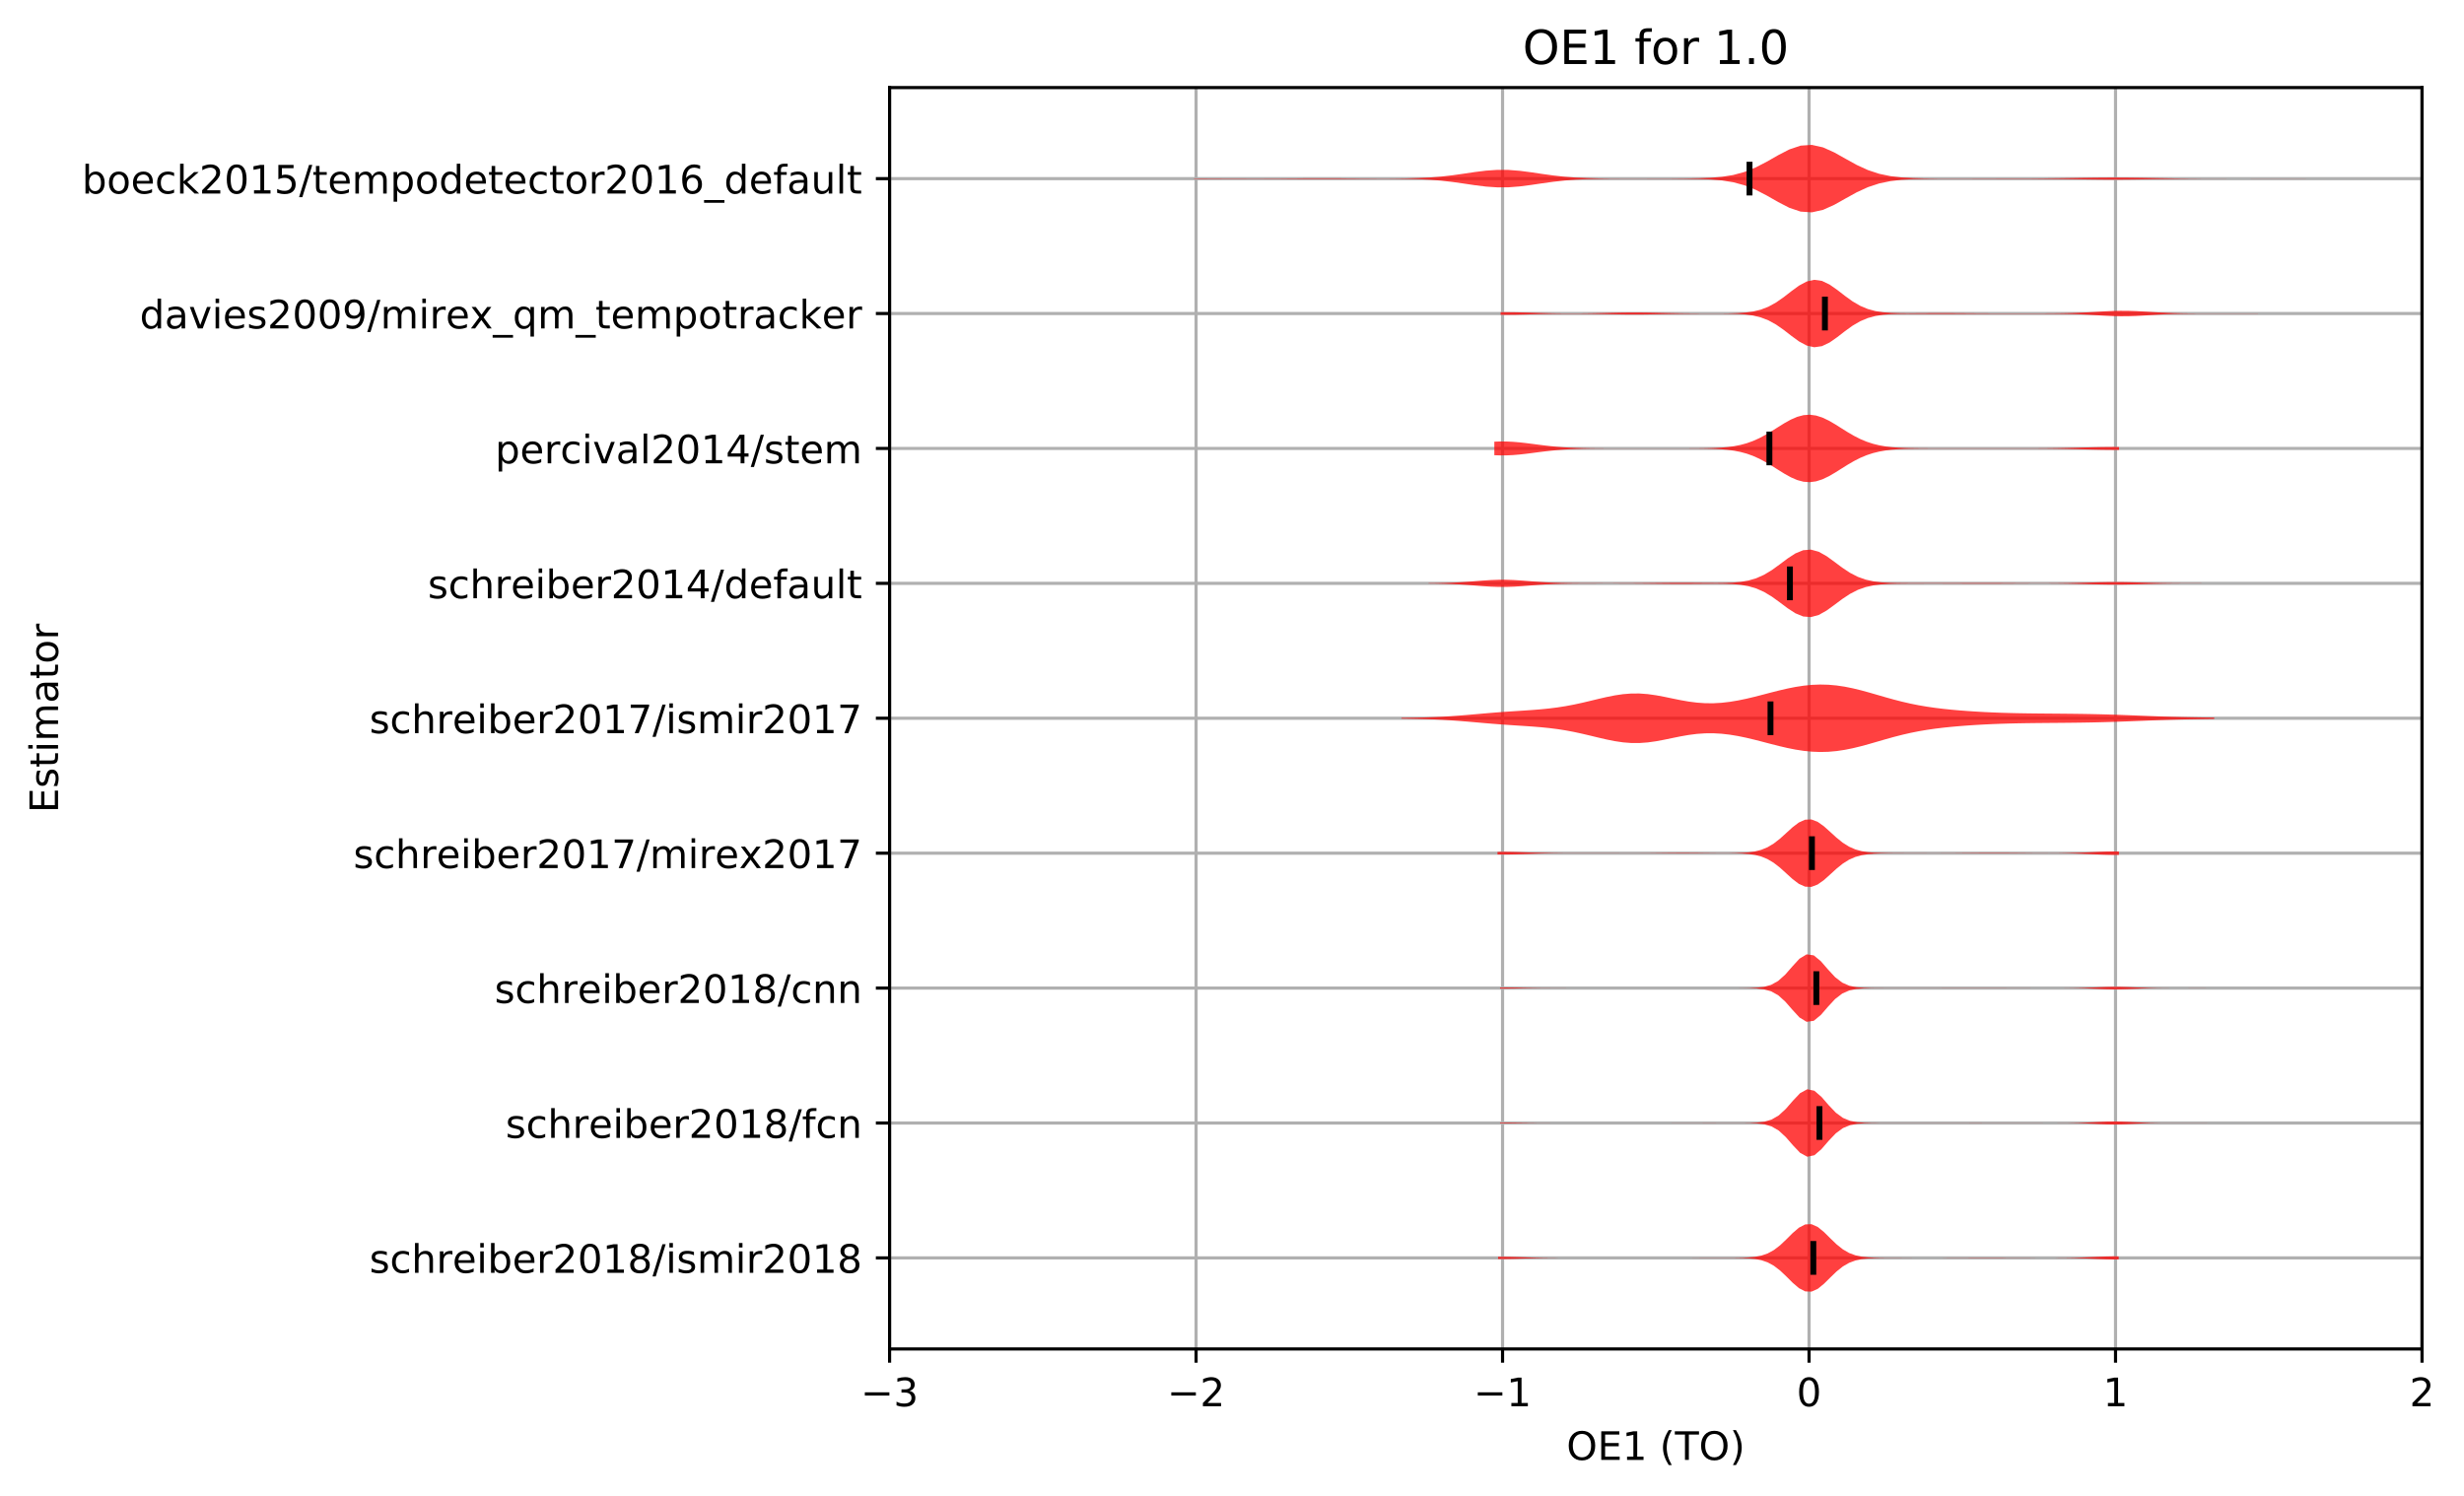<?xml version="1.0" encoding="utf-8" standalone="no"?>
<!DOCTYPE svg PUBLIC "-//W3C//DTD SVG 1.1//EN"
  "http://www.w3.org/Graphics/SVG/1.1/DTD/svg11.dtd">
<!-- Created with matplotlib (http://matplotlib.org/) -->
<svg height="381.426pt" version="1.1" viewBox="0 0 628.047 381.426" width="628.047pt" xmlns="http://www.w3.org/2000/svg" xmlns:xlink="http://www.w3.org/1999/xlink">
 <defs>
  <style type="text/css">
*{stroke-linecap:butt;stroke-linejoin:round;}
  </style>
 </defs>
 <g id="figure_1">
  <g id="patch_1">
   <path d="M -0 381.426 
L 628.047 381.426 
L 628.047 0 
L -0 0 
z
" style="fill:#ffffff;"/>
  </g>
  <g id="axes_1">
   <g id="patch_2">
    <path d="M 226.747 343.87 
L 617.347 343.87 
L 617.347 22.318 
L 226.747 22.318 
z
" style="fill:#ffffff;"/>
   </g>
   <g id="matplotlib.axis_1">
    <g id="xtick_1">
     <g id="line2d_1">
      <path clip-path="url(#pc911f28f83)" d="M 226.747 343.87 
L 226.747 22.318 
" style="fill:none;stroke:#b0b0b0;stroke-linecap:square;stroke-width:0.8;"/>
     </g>
     <g id="line2d_2">
      <defs>
       <path d="M 0 0 
L 0 3.5 
" id="ma0b37bc704" style="stroke:#000000;stroke-width:0.8;"/>
      </defs>
      <g>
       <use style="stroke:#000000;stroke-width:0.8;" x="226.747" xlink:href="#ma0b37bc704" y="343.87"/>
      </g>
     </g>
     <g id="text_1">
      <!-- −3 -->
      <defs>
       <path d="M 10.594 35.5 
L 73.188 35.5 
L 73.188 27.203 
L 10.594 27.203 
z
" id="DejaVuSans-2212"/>
       <path d="M 40.578 39.312 
Q 47.656 37.797 51.625 33 
Q 55.609 28.219 55.609 21.188 
Q 55.609 10.406 48.188 4.484 
Q 40.766 -1.422 27.094 -1.422 
Q 22.516 -1.422 17.656 -0.516 
Q 12.797 0.391 7.625 2.203 
L 7.625 11.719 
Q 11.719 9.328 16.594 8.109 
Q 21.484 6.891 26.812 6.891 
Q 36.078 6.891 40.938 10.547 
Q 45.797 14.203 45.797 21.188 
Q 45.797 27.641 41.281 31.266 
Q 36.766 34.906 28.719 34.906 
L 20.219 34.906 
L 20.219 43.016 
L 29.109 43.016 
Q 36.375 43.016 40.234 45.922 
Q 44.094 48.828 44.094 54.297 
Q 44.094 59.906 40.109 62.906 
Q 36.141 65.922 28.719 65.922 
Q 24.656 65.922 20.016 65.031 
Q 15.375 64.156 9.812 62.312 
L 9.812 71.094 
Q 15.438 72.656 20.344 73.438 
Q 25.25 74.219 29.594 74.219 
Q 40.828 74.219 47.359 69.109 
Q 53.906 64.016 53.906 55.328 
Q 53.906 49.266 50.438 45.094 
Q 46.969 40.922 40.578 39.312 
z
" id="DejaVuSans-33"/>
      </defs>
      <g transform="translate(219.376 358.469)scale(0.1 -0.1)">
       <use xlink:href="#DejaVuSans-2212"/>
       <use x="83.789" xlink:href="#DejaVuSans-33"/>
      </g>
     </g>
    </g>
    <g id="xtick_2">
     <g id="line2d_3">
      <path clip-path="url(#pc911f28f83)" d="M 304.867 343.87 
L 304.867 22.318 
" style="fill:none;stroke:#b0b0b0;stroke-linecap:square;stroke-width:0.8;"/>
     </g>
     <g id="line2d_4">
      <g>
       <use style="stroke:#000000;stroke-width:0.8;" x="304.867" xlink:href="#ma0b37bc704" y="343.87"/>
      </g>
     </g>
     <g id="text_2">
      <!-- −2 -->
      <defs>
       <path d="M 19.188 8.297 
L 53.609 8.297 
L 53.609 0 
L 7.328 0 
L 7.328 8.297 
Q 12.938 14.109 22.625 23.891 
Q 32.328 33.688 34.812 36.531 
Q 39.547 41.844 41.422 45.531 
Q 43.312 49.219 43.312 52.781 
Q 43.312 58.594 39.234 62.25 
Q 35.156 65.922 28.609 65.922 
Q 23.969 65.922 18.812 64.312 
Q 13.672 62.703 7.812 59.422 
L 7.812 69.391 
Q 13.766 71.781 18.938 73 
Q 24.125 74.219 28.422 74.219 
Q 39.75 74.219 46.484 68.547 
Q 53.219 62.891 53.219 53.422 
Q 53.219 48.922 51.531 44.891 
Q 49.859 40.875 45.406 35.406 
Q 44.188 33.984 37.641 27.219 
Q 31.109 20.453 19.188 8.297 
z
" id="DejaVuSans-32"/>
      </defs>
      <g transform="translate(297.496 358.469)scale(0.1 -0.1)">
       <use xlink:href="#DejaVuSans-2212"/>
       <use x="83.789" xlink:href="#DejaVuSans-32"/>
      </g>
     </g>
    </g>
    <g id="xtick_3">
     <g id="line2d_5">
      <path clip-path="url(#pc911f28f83)" d="M 382.987 343.87 
L 382.987 22.318 
" style="fill:none;stroke:#b0b0b0;stroke-linecap:square;stroke-width:0.8;"/>
     </g>
     <g id="line2d_6">
      <g>
       <use style="stroke:#000000;stroke-width:0.8;" x="382.987" xlink:href="#ma0b37bc704" y="343.87"/>
      </g>
     </g>
     <g id="text_3">
      <!-- −1 -->
      <defs>
       <path d="M 12.406 8.297 
L 28.516 8.297 
L 28.516 63.922 
L 10.984 60.406 
L 10.984 69.391 
L 28.422 72.906 
L 38.281 72.906 
L 38.281 8.297 
L 54.391 8.297 
L 54.391 0 
L 12.406 0 
z
" id="DejaVuSans-31"/>
      </defs>
      <g transform="translate(375.616 358.469)scale(0.1 -0.1)">
       <use xlink:href="#DejaVuSans-2212"/>
       <use x="83.789" xlink:href="#DejaVuSans-31"/>
      </g>
     </g>
    </g>
    <g id="xtick_4">
     <g id="line2d_7">
      <path clip-path="url(#pc911f28f83)" d="M 461.107 343.87 
L 461.107 22.318 
" style="fill:none;stroke:#b0b0b0;stroke-linecap:square;stroke-width:0.8;"/>
     </g>
     <g id="line2d_8">
      <g>
       <use style="stroke:#000000;stroke-width:0.8;" x="461.107" xlink:href="#ma0b37bc704" y="343.87"/>
      </g>
     </g>
     <g id="text_4">
      <!-- 0 -->
      <defs>
       <path d="M 31.781 66.406 
Q 24.172 66.406 20.328 58.906 
Q 16.5 51.422 16.5 36.375 
Q 16.5 21.391 20.328 13.891 
Q 24.172 6.391 31.781 6.391 
Q 39.453 6.391 43.281 13.891 
Q 47.125 21.391 47.125 36.375 
Q 47.125 51.422 43.281 58.906 
Q 39.453 66.406 31.781 66.406 
z
M 31.781 74.219 
Q 44.047 74.219 50.516 64.516 
Q 56.984 54.828 56.984 36.375 
Q 56.984 17.969 50.516 8.266 
Q 44.047 -1.422 31.781 -1.422 
Q 19.531 -1.422 13.062 8.266 
Q 6.594 17.969 6.594 36.375 
Q 6.594 54.828 13.062 64.516 
Q 19.531 74.219 31.781 74.219 
z
" id="DejaVuSans-30"/>
      </defs>
      <g transform="translate(457.926 358.469)scale(0.1 -0.1)">
       <use xlink:href="#DejaVuSans-30"/>
      </g>
     </g>
    </g>
    <g id="xtick_5">
     <g id="line2d_9">
      <path clip-path="url(#pc911f28f83)" d="M 539.227 343.87 
L 539.227 22.318 
" style="fill:none;stroke:#b0b0b0;stroke-linecap:square;stroke-width:0.8;"/>
     </g>
     <g id="line2d_10">
      <g>
       <use style="stroke:#000000;stroke-width:0.8;" x="539.227" xlink:href="#ma0b37bc704" y="343.87"/>
      </g>
     </g>
     <g id="text_5">
      <!-- 1 -->
      <g transform="translate(536.046 358.469)scale(0.1 -0.1)">
       <use xlink:href="#DejaVuSans-31"/>
      </g>
     </g>
    </g>
    <g id="xtick_6">
     <g id="line2d_11">
      <path clip-path="url(#pc911f28f83)" d="M 617.347 343.87 
L 617.347 22.318 
" style="fill:none;stroke:#b0b0b0;stroke-linecap:square;stroke-width:0.8;"/>
     </g>
     <g id="line2d_12">
      <g>
       <use style="stroke:#000000;stroke-width:0.8;" x="617.347" xlink:href="#ma0b37bc704" y="343.87"/>
      </g>
     </g>
     <g id="text_6">
      <!-- 2 -->
      <g transform="translate(614.166 358.469)scale(0.1 -0.1)">
       <use xlink:href="#DejaVuSans-32"/>
      </g>
     </g>
    </g>
    <g id="text_7">
     <!-- OE1 (TO) -->
     <defs>
      <path d="M 39.406 66.219 
Q 28.656 66.219 22.328 58.203 
Q 16.016 50.203 16.016 36.375 
Q 16.016 22.609 22.328 14.594 
Q 28.656 6.594 39.406 6.594 
Q 50.141 6.594 56.422 14.594 
Q 62.703 22.609 62.703 36.375 
Q 62.703 50.203 56.422 58.203 
Q 50.141 66.219 39.406 66.219 
z
M 39.406 74.219 
Q 54.734 74.219 63.906 63.938 
Q 73.094 53.656 73.094 36.375 
Q 73.094 19.141 63.906 8.859 
Q 54.734 -1.422 39.406 -1.422 
Q 24.031 -1.422 14.812 8.828 
Q 5.609 19.094 5.609 36.375 
Q 5.609 53.656 14.812 63.938 
Q 24.031 74.219 39.406 74.219 
z
" id="DejaVuSans-4f"/>
      <path d="M 9.812 72.906 
L 55.906 72.906 
L 55.906 64.594 
L 19.672 64.594 
L 19.672 43.016 
L 54.391 43.016 
L 54.391 34.719 
L 19.672 34.719 
L 19.672 8.297 
L 56.781 8.297 
L 56.781 0 
L 9.812 0 
z
" id="DejaVuSans-45"/>
      <path id="DejaVuSans-20"/>
      <path d="M 31 75.875 
Q 24.469 64.656 21.281 53.656 
Q 18.109 42.672 18.109 31.391 
Q 18.109 20.125 21.312 9.062 
Q 24.516 -2 31 -13.188 
L 23.188 -13.188 
Q 15.875 -1.703 12.234 9.375 
Q 8.594 20.453 8.594 31.391 
Q 8.594 42.281 12.203 53.312 
Q 15.828 64.359 23.188 75.875 
z
" id="DejaVuSans-28"/>
      <path d="M -0.297 72.906 
L 61.375 72.906 
L 61.375 64.594 
L 35.5 64.594 
L 35.5 0 
L 25.594 0 
L 25.594 64.594 
L -0.297 64.594 
z
" id="DejaVuSans-54"/>
      <path d="M 8.016 75.875 
L 15.828 75.875 
Q 23.141 64.359 26.781 53.312 
Q 30.422 42.281 30.422 31.391 
Q 30.422 20.453 26.781 9.375 
Q 23.141 -1.703 15.828 -13.188 
L 8.016 -13.188 
Q 14.5 -2 17.703 9.062 
Q 20.906 20.125 20.906 31.391 
Q 20.906 42.672 17.703 53.656 
Q 14.5 64.656 8.016 75.875 
z
" id="DejaVuSans-29"/>
     </defs>
     <g transform="translate(399.29 372.147)scale(0.1 -0.1)">
      <use xlink:href="#DejaVuSans-4f"/>
      <use x="78.711" xlink:href="#DejaVuSans-45"/>
      <use x="141.895" xlink:href="#DejaVuSans-31"/>
      <use x="205.518" xlink:href="#DejaVuSans-20"/>
      <use x="237.305" xlink:href="#DejaVuSans-28"/>
      <use x="276.318" xlink:href="#DejaVuSans-54"/>
      <use x="337.402" xlink:href="#DejaVuSans-4f"/>
      <use x="416.113" xlink:href="#DejaVuSans-29"/>
     </g>
    </g>
   </g>
   <g id="matplotlib.axis_2">
    <g id="ytick_1">
     <g id="line2d_13">
      <path clip-path="url(#pc911f28f83)" d="M 226.747 320.656 
L 617.347 320.656 
" style="fill:none;stroke:#b0b0b0;stroke-linecap:square;stroke-width:0.8;"/>
     </g>
     <g id="line2d_14">
      <defs>
       <path d="M 0 0 
L -3.5 0 
" id="m58b2e5c47b" style="stroke:#000000;stroke-width:0.8;"/>
      </defs>
      <g>
       <use style="stroke:#000000;stroke-width:0.8;" x="226.747" xlink:href="#m58b2e5c47b" y="320.656"/>
      </g>
     </g>
     <g id="text_8">
      <!-- schreiber2018/ismir2018 -->
      <defs>
       <path d="M 44.281 53.078 
L 44.281 44.578 
Q 40.484 46.531 36.375 47.5 
Q 32.281 48.484 27.875 48.484 
Q 21.188 48.484 17.844 46.438 
Q 14.5 44.391 14.5 40.281 
Q 14.5 37.156 16.891 35.375 
Q 19.281 33.594 26.516 31.984 
L 29.594 31.297 
Q 39.156 29.25 43.188 25.516 
Q 47.219 21.781 47.219 15.094 
Q 47.219 7.469 41.188 3.016 
Q 35.156 -1.422 24.609 -1.422 
Q 20.219 -1.422 15.453 -0.562 
Q 10.688 0.297 5.422 2 
L 5.422 11.281 
Q 10.406 8.688 15.234 7.391 
Q 20.062 6.109 24.812 6.109 
Q 31.156 6.109 34.562 8.281 
Q 37.984 10.453 37.984 14.406 
Q 37.984 18.062 35.516 20.016 
Q 33.062 21.969 24.703 23.781 
L 21.578 24.516 
Q 13.234 26.266 9.516 29.906 
Q 5.812 33.547 5.812 39.891 
Q 5.812 47.609 11.281 51.797 
Q 16.75 56 26.812 56 
Q 31.781 56 36.172 55.266 
Q 40.578 54.547 44.281 53.078 
z
" id="DejaVuSans-73"/>
       <path d="M 48.781 52.594 
L 48.781 44.188 
Q 44.969 46.297 41.141 47.344 
Q 37.312 48.391 33.406 48.391 
Q 24.656 48.391 19.812 42.844 
Q 14.984 37.312 14.984 27.297 
Q 14.984 17.281 19.812 11.734 
Q 24.656 6.203 33.406 6.203 
Q 37.312 6.203 41.141 7.25 
Q 44.969 8.297 48.781 10.406 
L 48.781 2.094 
Q 45.016 0.344 40.984 -0.531 
Q 36.969 -1.422 32.422 -1.422 
Q 20.062 -1.422 12.781 6.344 
Q 5.516 14.109 5.516 27.297 
Q 5.516 40.672 12.859 48.328 
Q 20.219 56 33.016 56 
Q 37.156 56 41.109 55.141 
Q 45.062 54.297 48.781 52.594 
z
" id="DejaVuSans-63"/>
       <path d="M 54.891 33.016 
L 54.891 0 
L 45.906 0 
L 45.906 32.719 
Q 45.906 40.484 42.875 44.328 
Q 39.844 48.188 33.797 48.188 
Q 26.516 48.188 22.312 43.547 
Q 18.109 38.922 18.109 30.906 
L 18.109 0 
L 9.078 0 
L 9.078 75.984 
L 18.109 75.984 
L 18.109 46.188 
Q 21.344 51.125 25.703 53.562 
Q 30.078 56 35.797 56 
Q 45.219 56 50.047 50.172 
Q 54.891 44.344 54.891 33.016 
z
" id="DejaVuSans-68"/>
       <path d="M 41.109 46.297 
Q 39.594 47.172 37.812 47.578 
Q 36.031 48 33.891 48 
Q 26.266 48 22.188 43.047 
Q 18.109 38.094 18.109 28.812 
L 18.109 0 
L 9.078 0 
L 9.078 54.688 
L 18.109 54.688 
L 18.109 46.188 
Q 20.953 51.172 25.484 53.578 
Q 30.031 56 36.531 56 
Q 37.453 56 38.578 55.875 
Q 39.703 55.766 41.062 55.516 
z
" id="DejaVuSans-72"/>
       <path d="M 56.203 29.594 
L 56.203 25.203 
L 14.891 25.203 
Q 15.484 15.922 20.484 11.062 
Q 25.484 6.203 34.422 6.203 
Q 39.594 6.203 44.453 7.469 
Q 49.312 8.734 54.109 11.281 
L 54.109 2.781 
Q 49.266 0.734 44.188 -0.344 
Q 39.109 -1.422 33.891 -1.422 
Q 20.797 -1.422 13.156 6.188 
Q 5.516 13.812 5.516 26.812 
Q 5.516 40.234 12.766 48.109 
Q 20.016 56 32.328 56 
Q 43.359 56 49.781 48.891 
Q 56.203 41.797 56.203 29.594 
z
M 47.219 32.234 
Q 47.125 39.594 43.094 43.984 
Q 39.062 48.391 32.422 48.391 
Q 24.906 48.391 20.391 44.141 
Q 15.875 39.891 15.188 32.172 
z
" id="DejaVuSans-65"/>
       <path d="M 9.422 54.688 
L 18.406 54.688 
L 18.406 0 
L 9.422 0 
z
M 9.422 75.984 
L 18.406 75.984 
L 18.406 64.594 
L 9.422 64.594 
z
" id="DejaVuSans-69"/>
       <path d="M 48.688 27.297 
Q 48.688 37.203 44.609 42.844 
Q 40.531 48.484 33.406 48.484 
Q 26.266 48.484 22.188 42.844 
Q 18.109 37.203 18.109 27.297 
Q 18.109 17.391 22.188 11.75 
Q 26.266 6.109 33.406 6.109 
Q 40.531 6.109 44.609 11.75 
Q 48.688 17.391 48.688 27.297 
z
M 18.109 46.391 
Q 20.953 51.266 25.266 53.625 
Q 29.594 56 35.594 56 
Q 45.562 56 51.781 48.094 
Q 58.016 40.188 58.016 27.297 
Q 58.016 14.406 51.781 6.484 
Q 45.562 -1.422 35.594 -1.422 
Q 29.594 -1.422 25.266 0.953 
Q 20.953 3.328 18.109 8.203 
L 18.109 0 
L 9.078 0 
L 9.078 75.984 
L 18.109 75.984 
z
" id="DejaVuSans-62"/>
       <path d="M 31.781 34.625 
Q 24.75 34.625 20.719 30.859 
Q 16.703 27.094 16.703 20.516 
Q 16.703 13.922 20.719 10.156 
Q 24.75 6.391 31.781 6.391 
Q 38.812 6.391 42.859 10.172 
Q 46.922 13.969 46.922 20.516 
Q 46.922 27.094 42.891 30.859 
Q 38.875 34.625 31.781 34.625 
z
M 21.922 38.812 
Q 15.578 40.375 12.031 44.719 
Q 8.5 49.078 8.5 55.328 
Q 8.5 64.062 14.719 69.141 
Q 20.953 74.219 31.781 74.219 
Q 42.672 74.219 48.875 69.141 
Q 55.078 64.062 55.078 55.328 
Q 55.078 49.078 51.531 44.719 
Q 48 40.375 41.703 38.812 
Q 48.828 37.156 52.797 32.312 
Q 56.781 27.484 56.781 20.516 
Q 56.781 9.906 50.312 4.234 
Q 43.844 -1.422 31.781 -1.422 
Q 19.734 -1.422 13.25 4.234 
Q 6.781 9.906 6.781 20.516 
Q 6.781 27.484 10.781 32.312 
Q 14.797 37.156 21.922 38.812 
z
M 18.312 54.391 
Q 18.312 48.734 21.844 45.562 
Q 25.391 42.391 31.781 42.391 
Q 38.141 42.391 41.719 45.562 
Q 45.312 48.734 45.312 54.391 
Q 45.312 60.062 41.719 63.234 
Q 38.141 66.406 31.781 66.406 
Q 25.391 66.406 21.844 63.234 
Q 18.312 60.062 18.312 54.391 
z
" id="DejaVuSans-38"/>
       <path d="M 25.391 72.906 
L 33.688 72.906 
L 8.297 -9.281 
L 0 -9.281 
z
" id="DejaVuSans-2f"/>
       <path d="M 52 44.188 
Q 55.375 50.25 60.062 53.125 
Q 64.75 56 71.094 56 
Q 79.641 56 84.281 50.016 
Q 88.922 44.047 88.922 33.016 
L 88.922 0 
L 79.891 0 
L 79.891 32.719 
Q 79.891 40.578 77.094 44.375 
Q 74.312 48.188 68.609 48.188 
Q 61.625 48.188 57.562 43.547 
Q 53.516 38.922 53.516 30.906 
L 53.516 0 
L 44.484 0 
L 44.484 32.719 
Q 44.484 40.625 41.703 44.406 
Q 38.922 48.188 33.109 48.188 
Q 26.219 48.188 22.156 43.531 
Q 18.109 38.875 18.109 30.906 
L 18.109 0 
L 9.078 0 
L 9.078 54.688 
L 18.109 54.688 
L 18.109 46.188 
Q 21.188 51.219 25.484 53.609 
Q 29.781 56 35.688 56 
Q 41.656 56 45.828 52.969 
Q 50 49.953 52 44.188 
z
" id="DejaVuSans-6d"/>
      </defs>
      <g transform="translate(94.164 324.456)scale(0.1 -0.1)">
       <use xlink:href="#DejaVuSans-73"/>
       <use x="52.1" xlink:href="#DejaVuSans-63"/>
       <use x="107.08" xlink:href="#DejaVuSans-68"/>
       <use x="170.459" xlink:href="#DejaVuSans-72"/>
       <use x="211.541" xlink:href="#DejaVuSans-65"/>
       <use x="273.064" xlink:href="#DejaVuSans-69"/>
       <use x="300.848" xlink:href="#DejaVuSans-62"/>
       <use x="364.324" xlink:href="#DejaVuSans-65"/>
       <use x="425.848" xlink:href="#DejaVuSans-72"/>
       <use x="466.961" xlink:href="#DejaVuSans-32"/>
       <use x="530.584" xlink:href="#DejaVuSans-30"/>
       <use x="594.207" xlink:href="#DejaVuSans-31"/>
       <use x="657.83" xlink:href="#DejaVuSans-38"/>
       <use x="721.453" xlink:href="#DejaVuSans-2f"/>
       <use x="755.145" xlink:href="#DejaVuSans-69"/>
       <use x="782.928" xlink:href="#DejaVuSans-73"/>
       <use x="835.027" xlink:href="#DejaVuSans-6d"/>
       <use x="932.439" xlink:href="#DejaVuSans-69"/>
       <use x="960.223" xlink:href="#DejaVuSans-72"/>
       <use x="1001.336" xlink:href="#DejaVuSans-32"/>
       <use x="1064.959" xlink:href="#DejaVuSans-30"/>
       <use x="1128.582" xlink:href="#DejaVuSans-31"/>
       <use x="1192.205" xlink:href="#DejaVuSans-38"/>
      </g>
     </g>
    </g>
    <g id="ytick_2">
     <g id="line2d_15">
      <path clip-path="url(#pc911f28f83)" d="M 226.747 286.266 
L 617.347 286.266 
" style="fill:none;stroke:#b0b0b0;stroke-linecap:square;stroke-width:0.8;"/>
     </g>
     <g id="line2d_16">
      <g>
       <use style="stroke:#000000;stroke-width:0.8;" x="226.747" xlink:href="#m58b2e5c47b" y="286.266"/>
      </g>
     </g>
     <g id="text_9">
      <!-- schreiber2018/fcn -->
      <defs>
       <path d="M 37.109 75.984 
L 37.109 68.5 
L 28.516 68.5 
Q 23.688 68.5 21.797 66.547 
Q 19.922 64.594 19.922 59.516 
L 19.922 54.688 
L 34.719 54.688 
L 34.719 47.703 
L 19.922 47.703 
L 19.922 0 
L 10.891 0 
L 10.891 47.703 
L 2.297 47.703 
L 2.297 54.688 
L 10.891 54.688 
L 10.891 58.5 
Q 10.891 67.625 15.141 71.797 
Q 19.391 75.984 28.609 75.984 
z
" id="DejaVuSans-66"/>
       <path d="M 54.891 33.016 
L 54.891 0 
L 45.906 0 
L 45.906 32.719 
Q 45.906 40.484 42.875 44.328 
Q 39.844 48.188 33.797 48.188 
Q 26.516 48.188 22.312 43.547 
Q 18.109 38.922 18.109 30.906 
L 18.109 0 
L 9.078 0 
L 9.078 54.688 
L 18.109 54.688 
L 18.109 46.188 
Q 21.344 51.125 25.703 53.562 
Q 30.078 56 35.797 56 
Q 45.219 56 50.047 50.172 
Q 54.891 44.344 54.891 33.016 
z
" id="DejaVuSans-6e"/>
      </defs>
      <g transform="translate(128.875 290.065)scale(0.1 -0.1)">
       <use xlink:href="#DejaVuSans-73"/>
       <use x="52.1" xlink:href="#DejaVuSans-63"/>
       <use x="107.08" xlink:href="#DejaVuSans-68"/>
       <use x="170.459" xlink:href="#DejaVuSans-72"/>
       <use x="211.541" xlink:href="#DejaVuSans-65"/>
       <use x="273.064" xlink:href="#DejaVuSans-69"/>
       <use x="300.848" xlink:href="#DejaVuSans-62"/>
       <use x="364.324" xlink:href="#DejaVuSans-65"/>
       <use x="425.848" xlink:href="#DejaVuSans-72"/>
       <use x="466.961" xlink:href="#DejaVuSans-32"/>
       <use x="530.584" xlink:href="#DejaVuSans-30"/>
       <use x="594.207" xlink:href="#DejaVuSans-31"/>
       <use x="657.83" xlink:href="#DejaVuSans-38"/>
       <use x="721.453" xlink:href="#DejaVuSans-2f"/>
       <use x="755.145" xlink:href="#DejaVuSans-66"/>
       <use x="790.35" xlink:href="#DejaVuSans-63"/>
       <use x="845.33" xlink:href="#DejaVuSans-6e"/>
      </g>
     </g>
    </g>
    <g id="ytick_3">
     <g id="line2d_17">
      <path clip-path="url(#pc911f28f83)" d="M 226.747 251.875 
L 617.347 251.875 
" style="fill:none;stroke:#b0b0b0;stroke-linecap:square;stroke-width:0.8;"/>
     </g>
     <g id="line2d_18">
      <g>
       <use style="stroke:#000000;stroke-width:0.8;" x="226.747" xlink:href="#m58b2e5c47b" y="251.875"/>
      </g>
     </g>
     <g id="text_10">
      <!-- schreiber2018/cnn -->
      <g transform="translate(126.058 255.675)scale(0.1 -0.1)">
       <use xlink:href="#DejaVuSans-73"/>
       <use x="52.1" xlink:href="#DejaVuSans-63"/>
       <use x="107.08" xlink:href="#DejaVuSans-68"/>
       <use x="170.459" xlink:href="#DejaVuSans-72"/>
       <use x="211.541" xlink:href="#DejaVuSans-65"/>
       <use x="273.064" xlink:href="#DejaVuSans-69"/>
       <use x="300.848" xlink:href="#DejaVuSans-62"/>
       <use x="364.324" xlink:href="#DejaVuSans-65"/>
       <use x="425.848" xlink:href="#DejaVuSans-72"/>
       <use x="466.961" xlink:href="#DejaVuSans-32"/>
       <use x="530.584" xlink:href="#DejaVuSans-30"/>
       <use x="594.207" xlink:href="#DejaVuSans-31"/>
       <use x="657.83" xlink:href="#DejaVuSans-38"/>
       <use x="721.453" xlink:href="#DejaVuSans-2f"/>
       <use x="755.145" xlink:href="#DejaVuSans-63"/>
       <use x="810.125" xlink:href="#DejaVuSans-6e"/>
       <use x="873.504" xlink:href="#DejaVuSans-6e"/>
      </g>
     </g>
    </g>
    <g id="ytick_4">
     <g id="line2d_19">
      <path clip-path="url(#pc911f28f83)" d="M 226.747 217.485 
L 617.347 217.485 
" style="fill:none;stroke:#b0b0b0;stroke-linecap:square;stroke-width:0.8;"/>
     </g>
     <g id="line2d_20">
      <g>
       <use style="stroke:#000000;stroke-width:0.8;" x="226.747" xlink:href="#m58b2e5c47b" y="217.485"/>
      </g>
     </g>
     <g id="text_11">
      <!-- schreiber2017/mirex2017 -->
      <defs>
       <path d="M 8.203 72.906 
L 55.078 72.906 
L 55.078 68.703 
L 28.609 0 
L 18.312 0 
L 43.219 64.594 
L 8.203 64.594 
z
" id="DejaVuSans-37"/>
       <path d="M 54.891 54.688 
L 35.109 28.078 
L 55.906 0 
L 45.312 0 
L 29.391 21.484 
L 13.484 0 
L 2.875 0 
L 24.125 28.609 
L 4.688 54.688 
L 15.281 54.688 
L 29.781 35.203 
L 44.281 54.688 
z
" id="DejaVuSans-78"/>
      </defs>
      <g transform="translate(90.084 221.284)scale(0.1 -0.1)">
       <use xlink:href="#DejaVuSans-73"/>
       <use x="52.1" xlink:href="#DejaVuSans-63"/>
       <use x="107.08" xlink:href="#DejaVuSans-68"/>
       <use x="170.459" xlink:href="#DejaVuSans-72"/>
       <use x="211.541" xlink:href="#DejaVuSans-65"/>
       <use x="273.064" xlink:href="#DejaVuSans-69"/>
       <use x="300.848" xlink:href="#DejaVuSans-62"/>
       <use x="364.324" xlink:href="#DejaVuSans-65"/>
       <use x="425.848" xlink:href="#DejaVuSans-72"/>
       <use x="466.961" xlink:href="#DejaVuSans-32"/>
       <use x="530.584" xlink:href="#DejaVuSans-30"/>
       <use x="594.207" xlink:href="#DejaVuSans-31"/>
       <use x="657.83" xlink:href="#DejaVuSans-37"/>
       <use x="721.453" xlink:href="#DejaVuSans-2f"/>
       <use x="755.145" xlink:href="#DejaVuSans-6d"/>
       <use x="852.557" xlink:href="#DejaVuSans-69"/>
       <use x="880.34" xlink:href="#DejaVuSans-72"/>
       <use x="921.422" xlink:href="#DejaVuSans-65"/>
       <use x="982.93" xlink:href="#DejaVuSans-78"/>
       <use x="1042.109" xlink:href="#DejaVuSans-32"/>
       <use x="1105.732" xlink:href="#DejaVuSans-30"/>
       <use x="1169.355" xlink:href="#DejaVuSans-31"/>
       <use x="1232.979" xlink:href="#DejaVuSans-37"/>
      </g>
     </g>
    </g>
    <g id="ytick_5">
     <g id="line2d_21">
      <path clip-path="url(#pc911f28f83)" d="M 226.747 183.094 
L 617.347 183.094 
" style="fill:none;stroke:#b0b0b0;stroke-linecap:square;stroke-width:0.8;"/>
     </g>
     <g id="line2d_22">
      <g>
       <use style="stroke:#000000;stroke-width:0.8;" x="226.747" xlink:href="#m58b2e5c47b" y="183.094"/>
      </g>
     </g>
     <g id="text_12">
      <!-- schreiber2017/ismir2017 -->
      <g transform="translate(94.164 186.893)scale(0.1 -0.1)">
       <use xlink:href="#DejaVuSans-73"/>
       <use x="52.1" xlink:href="#DejaVuSans-63"/>
       <use x="107.08" xlink:href="#DejaVuSans-68"/>
       <use x="170.459" xlink:href="#DejaVuSans-72"/>
       <use x="211.541" xlink:href="#DejaVuSans-65"/>
       <use x="273.064" xlink:href="#DejaVuSans-69"/>
       <use x="300.848" xlink:href="#DejaVuSans-62"/>
       <use x="364.324" xlink:href="#DejaVuSans-65"/>
       <use x="425.848" xlink:href="#DejaVuSans-72"/>
       <use x="466.961" xlink:href="#DejaVuSans-32"/>
       <use x="530.584" xlink:href="#DejaVuSans-30"/>
       <use x="594.207" xlink:href="#DejaVuSans-31"/>
       <use x="657.83" xlink:href="#DejaVuSans-37"/>
       <use x="721.453" xlink:href="#DejaVuSans-2f"/>
       <use x="755.145" xlink:href="#DejaVuSans-69"/>
       <use x="782.928" xlink:href="#DejaVuSans-73"/>
       <use x="835.027" xlink:href="#DejaVuSans-6d"/>
       <use x="932.439" xlink:href="#DejaVuSans-69"/>
       <use x="960.223" xlink:href="#DejaVuSans-72"/>
       <use x="1001.336" xlink:href="#DejaVuSans-32"/>
       <use x="1064.959" xlink:href="#DejaVuSans-30"/>
       <use x="1128.582" xlink:href="#DejaVuSans-31"/>
       <use x="1192.205" xlink:href="#DejaVuSans-37"/>
      </g>
     </g>
    </g>
    <g id="ytick_6">
     <g id="line2d_23">
      <path clip-path="url(#pc911f28f83)" d="M 226.747 148.704 
L 617.347 148.704 
" style="fill:none;stroke:#b0b0b0;stroke-linecap:square;stroke-width:0.8;"/>
     </g>
     <g id="line2d_24">
      <g>
       <use style="stroke:#000000;stroke-width:0.8;" x="226.747" xlink:href="#m58b2e5c47b" y="148.704"/>
      </g>
     </g>
     <g id="text_13">
      <!-- schreiber2014/default -->
      <defs>
       <path d="M 37.797 64.312 
L 12.891 25.391 
L 37.797 25.391 
z
M 35.203 72.906 
L 47.609 72.906 
L 47.609 25.391 
L 58.016 25.391 
L 58.016 17.188 
L 47.609 17.188 
L 47.609 0 
L 37.797 0 
L 37.797 17.188 
L 4.891 17.188 
L 4.891 26.703 
z
" id="DejaVuSans-34"/>
       <path d="M 45.406 46.391 
L 45.406 75.984 
L 54.391 75.984 
L 54.391 0 
L 45.406 0 
L 45.406 8.203 
Q 42.578 3.328 38.25 0.953 
Q 33.938 -1.422 27.875 -1.422 
Q 17.969 -1.422 11.734 6.484 
Q 5.516 14.406 5.516 27.297 
Q 5.516 40.188 11.734 48.094 
Q 17.969 56 27.875 56 
Q 33.938 56 38.25 53.625 
Q 42.578 51.266 45.406 46.391 
z
M 14.797 27.297 
Q 14.797 17.391 18.875 11.75 
Q 22.953 6.109 30.078 6.109 
Q 37.203 6.109 41.297 11.75 
Q 45.406 17.391 45.406 27.297 
Q 45.406 37.203 41.297 42.844 
Q 37.203 48.484 30.078 48.484 
Q 22.953 48.484 18.875 42.844 
Q 14.797 37.203 14.797 27.297 
z
" id="DejaVuSans-64"/>
       <path d="M 34.281 27.484 
Q 23.391 27.484 19.188 25 
Q 14.984 22.516 14.984 16.5 
Q 14.984 11.719 18.141 8.906 
Q 21.297 6.109 26.703 6.109 
Q 34.188 6.109 38.703 11.406 
Q 43.219 16.703 43.219 25.484 
L 43.219 27.484 
z
M 52.203 31.203 
L 52.203 0 
L 43.219 0 
L 43.219 8.297 
Q 40.141 3.328 35.547 0.953 
Q 30.953 -1.422 24.312 -1.422 
Q 15.922 -1.422 10.953 3.297 
Q 6 8.016 6 15.922 
Q 6 25.141 12.172 29.828 
Q 18.359 34.516 30.609 34.516 
L 43.219 34.516 
L 43.219 35.406 
Q 43.219 41.609 39.141 45 
Q 35.062 48.391 27.688 48.391 
Q 23 48.391 18.547 47.266 
Q 14.109 46.141 10.016 43.891 
L 10.016 52.203 
Q 14.938 54.109 19.578 55.047 
Q 24.219 56 28.609 56 
Q 40.484 56 46.344 49.844 
Q 52.203 43.703 52.203 31.203 
z
" id="DejaVuSans-61"/>
       <path d="M 8.5 21.578 
L 8.5 54.688 
L 17.484 54.688 
L 17.484 21.922 
Q 17.484 14.156 20.5 10.266 
Q 23.531 6.391 29.594 6.391 
Q 36.859 6.391 41.078 11.031 
Q 45.312 15.672 45.312 23.688 
L 45.312 54.688 
L 54.297 54.688 
L 54.297 0 
L 45.312 0 
L 45.312 8.406 
Q 42.047 3.422 37.719 1 
Q 33.406 -1.422 27.688 -1.422 
Q 18.266 -1.422 13.375 4.438 
Q 8.5 10.297 8.5 21.578 
z
M 31.109 56 
z
" id="DejaVuSans-75"/>
       <path d="M 9.422 75.984 
L 18.406 75.984 
L 18.406 0 
L 9.422 0 
z
" id="DejaVuSans-6c"/>
       <path d="M 18.312 70.219 
L 18.312 54.688 
L 36.812 54.688 
L 36.812 47.703 
L 18.312 47.703 
L 18.312 18.016 
Q 18.312 11.328 20.141 9.422 
Q 21.969 7.516 27.594 7.516 
L 36.812 7.516 
L 36.812 0 
L 27.594 0 
Q 17.188 0 13.234 3.875 
Q 9.281 7.766 9.281 18.016 
L 9.281 47.703 
L 2.688 47.703 
L 2.688 54.688 
L 9.281 54.688 
L 9.281 70.219 
z
" id="DejaVuSans-74"/>
      </defs>
      <g transform="translate(109.045 152.503)scale(0.1 -0.1)">
       <use xlink:href="#DejaVuSans-73"/>
       <use x="52.1" xlink:href="#DejaVuSans-63"/>
       <use x="107.08" xlink:href="#DejaVuSans-68"/>
       <use x="170.459" xlink:href="#DejaVuSans-72"/>
       <use x="211.541" xlink:href="#DejaVuSans-65"/>
       <use x="273.064" xlink:href="#DejaVuSans-69"/>
       <use x="300.848" xlink:href="#DejaVuSans-62"/>
       <use x="364.324" xlink:href="#DejaVuSans-65"/>
       <use x="425.848" xlink:href="#DejaVuSans-72"/>
       <use x="466.961" xlink:href="#DejaVuSans-32"/>
       <use x="530.584" xlink:href="#DejaVuSans-30"/>
       <use x="594.207" xlink:href="#DejaVuSans-31"/>
       <use x="657.83" xlink:href="#DejaVuSans-34"/>
       <use x="721.453" xlink:href="#DejaVuSans-2f"/>
       <use x="755.145" xlink:href="#DejaVuSans-64"/>
       <use x="818.621" xlink:href="#DejaVuSans-65"/>
       <use x="880.145" xlink:href="#DejaVuSans-66"/>
       <use x="915.35" xlink:href="#DejaVuSans-61"/>
       <use x="976.629" xlink:href="#DejaVuSans-75"/>
       <use x="1040.008" xlink:href="#DejaVuSans-6c"/>
       <use x="1067.791" xlink:href="#DejaVuSans-74"/>
      </g>
     </g>
    </g>
    <g id="ytick_7">
     <g id="line2d_25">
      <path clip-path="url(#pc911f28f83)" d="M 226.747 114.313 
L 617.347 114.313 
" style="fill:none;stroke:#b0b0b0;stroke-linecap:square;stroke-width:0.8;"/>
     </g>
     <g id="line2d_26">
      <g>
       <use style="stroke:#000000;stroke-width:0.8;" x="226.747" xlink:href="#m58b2e5c47b" y="114.313"/>
      </g>
     </g>
     <g id="text_14">
      <!-- percival2014/stem -->
      <defs>
       <path d="M 18.109 8.203 
L 18.109 -20.797 
L 9.078 -20.797 
L 9.078 54.688 
L 18.109 54.688 
L 18.109 46.391 
Q 20.953 51.266 25.266 53.625 
Q 29.594 56 35.594 56 
Q 45.562 56 51.781 48.094 
Q 58.016 40.188 58.016 27.297 
Q 58.016 14.406 51.781 6.484 
Q 45.562 -1.422 35.594 -1.422 
Q 29.594 -1.422 25.266 0.953 
Q 20.953 3.328 18.109 8.203 
z
M 48.688 27.297 
Q 48.688 37.203 44.609 42.844 
Q 40.531 48.484 33.406 48.484 
Q 26.266 48.484 22.188 42.844 
Q 18.109 37.203 18.109 27.297 
Q 18.109 17.391 22.188 11.75 
Q 26.266 6.109 33.406 6.109 
Q 40.531 6.109 44.609 11.75 
Q 48.688 17.391 48.688 27.297 
z
" id="DejaVuSans-70"/>
       <path d="M 2.984 54.688 
L 12.5 54.688 
L 29.594 8.797 
L 46.688 54.688 
L 56.203 54.688 
L 35.688 0 
L 23.484 0 
z
" id="DejaVuSans-76"/>
      </defs>
      <g transform="translate(126.194 118.112)scale(0.1 -0.1)">
       <use xlink:href="#DejaVuSans-70"/>
       <use x="63.477" xlink:href="#DejaVuSans-65"/>
       <use x="125" xlink:href="#DejaVuSans-72"/>
       <use x="166.082" xlink:href="#DejaVuSans-63"/>
       <use x="221.062" xlink:href="#DejaVuSans-69"/>
       <use x="248.846" xlink:href="#DejaVuSans-76"/>
       <use x="308.025" xlink:href="#DejaVuSans-61"/>
       <use x="369.305" xlink:href="#DejaVuSans-6c"/>
       <use x="397.088" xlink:href="#DejaVuSans-32"/>
       <use x="460.711" xlink:href="#DejaVuSans-30"/>
       <use x="524.334" xlink:href="#DejaVuSans-31"/>
       <use x="587.957" xlink:href="#DejaVuSans-34"/>
       <use x="651.58" xlink:href="#DejaVuSans-2f"/>
       <use x="685.271" xlink:href="#DejaVuSans-73"/>
       <use x="737.371" xlink:href="#DejaVuSans-74"/>
       <use x="776.58" xlink:href="#DejaVuSans-65"/>
       <use x="838.104" xlink:href="#DejaVuSans-6d"/>
      </g>
     </g>
    </g>
    <g id="ytick_8">
     <g id="line2d_27">
      <path clip-path="url(#pc911f28f83)" d="M 226.747 79.922 
L 617.347 79.922 
" style="fill:none;stroke:#b0b0b0;stroke-linecap:square;stroke-width:0.8;"/>
     </g>
     <g id="line2d_28">
      <g>
       <use style="stroke:#000000;stroke-width:0.8;" x="226.747" xlink:href="#m58b2e5c47b" y="79.922"/>
      </g>
     </g>
     <g id="text_15">
      <!-- davies2009/mirex_qm_tempotracker -->
      <defs>
       <path d="M 10.984 1.516 
L 10.984 10.5 
Q 14.703 8.734 18.5 7.812 
Q 22.312 6.891 25.984 6.891 
Q 35.75 6.891 40.891 13.453 
Q 46.047 20.016 46.781 33.406 
Q 43.953 29.203 39.594 26.953 
Q 35.25 24.703 29.984 24.703 
Q 19.047 24.703 12.672 31.312 
Q 6.297 37.938 6.297 49.422 
Q 6.297 60.641 12.938 67.422 
Q 19.578 74.219 30.609 74.219 
Q 43.266 74.219 49.922 64.516 
Q 56.594 54.828 56.594 36.375 
Q 56.594 19.141 48.406 8.859 
Q 40.234 -1.422 26.422 -1.422 
Q 22.703 -1.422 18.891 -0.688 
Q 15.094 0.047 10.984 1.516 
z
M 30.609 32.422 
Q 37.25 32.422 41.125 36.953 
Q 45.016 41.5 45.016 49.422 
Q 45.016 57.281 41.125 61.844 
Q 37.25 66.406 30.609 66.406 
Q 23.969 66.406 20.094 61.844 
Q 16.219 57.281 16.219 49.422 
Q 16.219 41.5 20.094 36.953 
Q 23.969 32.422 30.609 32.422 
z
" id="DejaVuSans-39"/>
       <path d="M 50.984 -16.609 
L 50.984 -23.578 
L -0.984 -23.578 
L -0.984 -16.609 
z
" id="DejaVuSans-5f"/>
       <path d="M 14.797 27.297 
Q 14.797 17.391 18.875 11.75 
Q 22.953 6.109 30.078 6.109 
Q 37.203 6.109 41.297 11.75 
Q 45.406 17.391 45.406 27.297 
Q 45.406 37.203 41.297 42.844 
Q 37.203 48.484 30.078 48.484 
Q 22.953 48.484 18.875 42.844 
Q 14.797 37.203 14.797 27.297 
z
M 45.406 8.203 
Q 42.578 3.328 38.25 0.953 
Q 33.938 -1.422 27.875 -1.422 
Q 17.969 -1.422 11.734 6.484 
Q 5.516 14.406 5.516 27.297 
Q 5.516 40.188 11.734 48.094 
Q 17.969 56 27.875 56 
Q 33.938 56 38.25 53.625 
Q 42.578 51.266 45.406 46.391 
L 45.406 54.688 
L 54.391 54.688 
L 54.391 -20.797 
L 45.406 -20.797 
z
" id="DejaVuSans-71"/>
       <path d="M 30.609 48.391 
Q 23.391 48.391 19.188 42.75 
Q 14.984 37.109 14.984 27.297 
Q 14.984 17.484 19.156 11.844 
Q 23.344 6.203 30.609 6.203 
Q 37.797 6.203 41.984 11.859 
Q 46.188 17.531 46.188 27.297 
Q 46.188 37.016 41.984 42.703 
Q 37.797 48.391 30.609 48.391 
z
M 30.609 56 
Q 42.328 56 49.016 48.375 
Q 55.719 40.766 55.719 27.297 
Q 55.719 13.875 49.016 6.219 
Q 42.328 -1.422 30.609 -1.422 
Q 18.844 -1.422 12.172 6.219 
Q 5.516 13.875 5.516 27.297 
Q 5.516 40.766 12.172 48.375 
Q 18.844 56 30.609 56 
z
" id="DejaVuSans-6f"/>
       <path d="M 9.078 75.984 
L 18.109 75.984 
L 18.109 31.109 
L 44.922 54.688 
L 56.391 54.688 
L 27.391 29.109 
L 57.625 0 
L 45.906 0 
L 18.109 26.703 
L 18.109 0 
L 9.078 0 
z
" id="DejaVuSans-6b"/>
      </defs>
      <g transform="translate(35.617 83.722)scale(0.1 -0.1)">
       <use xlink:href="#DejaVuSans-64"/>
       <use x="63.477" xlink:href="#DejaVuSans-61"/>
       <use x="124.756" xlink:href="#DejaVuSans-76"/>
       <use x="183.936" xlink:href="#DejaVuSans-69"/>
       <use x="211.719" xlink:href="#DejaVuSans-65"/>
       <use x="273.242" xlink:href="#DejaVuSans-73"/>
       <use x="325.342" xlink:href="#DejaVuSans-32"/>
       <use x="388.965" xlink:href="#DejaVuSans-30"/>
       <use x="452.588" xlink:href="#DejaVuSans-30"/>
       <use x="516.211" xlink:href="#DejaVuSans-39"/>
       <use x="579.834" xlink:href="#DejaVuSans-2f"/>
       <use x="613.525" xlink:href="#DejaVuSans-6d"/>
       <use x="710.938" xlink:href="#DejaVuSans-69"/>
       <use x="738.721" xlink:href="#DejaVuSans-72"/>
       <use x="779.803" xlink:href="#DejaVuSans-65"/>
       <use x="841.311" xlink:href="#DejaVuSans-78"/>
       <use x="900.49" xlink:href="#DejaVuSans-5f"/>
       <use x="950.49" xlink:href="#DejaVuSans-71"/>
       <use x="1013.967" xlink:href="#DejaVuSans-6d"/>
       <use x="1111.379" xlink:href="#DejaVuSans-5f"/>
       <use x="1161.379" xlink:href="#DejaVuSans-74"/>
       <use x="1200.588" xlink:href="#DejaVuSans-65"/>
       <use x="1262.111" xlink:href="#DejaVuSans-6d"/>
       <use x="1359.523" xlink:href="#DejaVuSans-70"/>
       <use x="1423" xlink:href="#DejaVuSans-6f"/>
       <use x="1484.182" xlink:href="#DejaVuSans-74"/>
       <use x="1523.391" xlink:href="#DejaVuSans-72"/>
       <use x="1564.504" xlink:href="#DejaVuSans-61"/>
       <use x="1625.783" xlink:href="#DejaVuSans-63"/>
       <use x="1680.764" xlink:href="#DejaVuSans-6b"/>
       <use x="1738.627" xlink:href="#DejaVuSans-65"/>
       <use x="1800.15" xlink:href="#DejaVuSans-72"/>
      </g>
     </g>
    </g>
    <g id="ytick_9">
     <g id="line2d_29">
      <path clip-path="url(#pc911f28f83)" d="M 226.747 45.532 
L 617.347 45.532 
" style="fill:none;stroke:#b0b0b0;stroke-linecap:square;stroke-width:0.8;"/>
     </g>
     <g id="line2d_30">
      <g>
       <use style="stroke:#000000;stroke-width:0.8;" x="226.747" xlink:href="#m58b2e5c47b" y="45.532"/>
      </g>
     </g>
     <g id="text_16">
      <!-- boeck2015/tempodetector2016_default -->
      <defs>
       <path d="M 10.797 72.906 
L 49.516 72.906 
L 49.516 64.594 
L 19.828 64.594 
L 19.828 46.734 
Q 21.969 47.469 24.109 47.828 
Q 26.266 48.188 28.422 48.188 
Q 40.625 48.188 47.75 41.5 
Q 54.891 34.812 54.891 23.391 
Q 54.891 11.625 47.562 5.094 
Q 40.234 -1.422 26.906 -1.422 
Q 22.312 -1.422 17.547 -0.641 
Q 12.797 0.141 7.719 1.703 
L 7.719 11.625 
Q 12.109 9.234 16.797 8.062 
Q 21.484 6.891 26.703 6.891 
Q 35.156 6.891 40.078 11.328 
Q 45.016 15.766 45.016 23.391 
Q 45.016 31 40.078 35.438 
Q 35.156 39.891 26.703 39.891 
Q 22.75 39.891 18.812 39.016 
Q 14.891 38.141 10.797 36.281 
z
" id="DejaVuSans-35"/>
       <path d="M 33.016 40.375 
Q 26.375 40.375 22.484 35.828 
Q 18.609 31.297 18.609 23.391 
Q 18.609 15.531 22.484 10.953 
Q 26.375 6.391 33.016 6.391 
Q 39.656 6.391 43.531 10.953 
Q 47.406 15.531 47.406 23.391 
Q 47.406 31.297 43.531 35.828 
Q 39.656 40.375 33.016 40.375 
z
M 52.594 71.297 
L 52.594 62.312 
Q 48.875 64.062 45.094 64.984 
Q 41.312 65.922 37.594 65.922 
Q 27.828 65.922 22.672 59.328 
Q 17.531 52.734 16.797 39.406 
Q 19.672 43.656 24.016 45.922 
Q 28.375 48.188 33.594 48.188 
Q 44.578 48.188 50.953 41.516 
Q 57.328 34.859 57.328 23.391 
Q 57.328 12.156 50.688 5.359 
Q 44.047 -1.422 33.016 -1.422 
Q 20.359 -1.422 13.672 8.266 
Q 6.984 17.969 6.984 36.375 
Q 6.984 53.656 15.188 63.938 
Q 23.391 74.219 37.203 74.219 
Q 40.922 74.219 44.703 73.484 
Q 48.484 72.75 52.594 71.297 
z
" id="DejaVuSans-36"/>
      </defs>
      <g transform="translate(20.878 49.331)scale(0.1 -0.1)">
       <use xlink:href="#DejaVuSans-62"/>
       <use x="63.477" xlink:href="#DejaVuSans-6f"/>
       <use x="124.658" xlink:href="#DejaVuSans-65"/>
       <use x="186.182" xlink:href="#DejaVuSans-63"/>
       <use x="241.162" xlink:href="#DejaVuSans-6b"/>
       <use x="299.072" xlink:href="#DejaVuSans-32"/>
       <use x="362.695" xlink:href="#DejaVuSans-30"/>
       <use x="426.318" xlink:href="#DejaVuSans-31"/>
       <use x="489.941" xlink:href="#DejaVuSans-35"/>
       <use x="553.564" xlink:href="#DejaVuSans-2f"/>
       <use x="587.256" xlink:href="#DejaVuSans-74"/>
       <use x="626.465" xlink:href="#DejaVuSans-65"/>
       <use x="687.988" xlink:href="#DejaVuSans-6d"/>
       <use x="785.4" xlink:href="#DejaVuSans-70"/>
       <use x="848.877" xlink:href="#DejaVuSans-6f"/>
       <use x="910.059" xlink:href="#DejaVuSans-64"/>
       <use x="973.535" xlink:href="#DejaVuSans-65"/>
       <use x="1035.059" xlink:href="#DejaVuSans-74"/>
       <use x="1074.268" xlink:href="#DejaVuSans-65"/>
       <use x="1135.791" xlink:href="#DejaVuSans-63"/>
       <use x="1190.771" xlink:href="#DejaVuSans-74"/>
       <use x="1229.98" xlink:href="#DejaVuSans-6f"/>
       <use x="1291.162" xlink:href="#DejaVuSans-72"/>
       <use x="1332.275" xlink:href="#DejaVuSans-32"/>
       <use x="1395.898" xlink:href="#DejaVuSans-30"/>
       <use x="1459.521" xlink:href="#DejaVuSans-31"/>
       <use x="1523.145" xlink:href="#DejaVuSans-36"/>
       <use x="1586.768" xlink:href="#DejaVuSans-5f"/>
       <use x="1636.768" xlink:href="#DejaVuSans-64"/>
       <use x="1700.244" xlink:href="#DejaVuSans-65"/>
       <use x="1761.768" xlink:href="#DejaVuSans-66"/>
       <use x="1796.973" xlink:href="#DejaVuSans-61"/>
       <use x="1858.252" xlink:href="#DejaVuSans-75"/>
       <use x="1921.631" xlink:href="#DejaVuSans-6c"/>
       <use x="1949.414" xlink:href="#DejaVuSans-74"/>
      </g>
     </g>
    </g>
    <g id="text_17">
     <!-- Estimator -->
     <g transform="translate(14.798 207.217)rotate(-90)scale(0.1 -0.1)">
      <use xlink:href="#DejaVuSans-45"/>
      <use x="63.184" xlink:href="#DejaVuSans-73"/>
      <use x="115.283" xlink:href="#DejaVuSans-74"/>
      <use x="154.492" xlink:href="#DejaVuSans-69"/>
      <use x="182.275" xlink:href="#DejaVuSans-6d"/>
      <use x="279.688" xlink:href="#DejaVuSans-61"/>
      <use x="340.967" xlink:href="#DejaVuSans-74"/>
      <use x="380.176" xlink:href="#DejaVuSans-6f"/>
      <use x="441.357" xlink:href="#DejaVuSans-72"/>
     </g>
    </g>
   </g>
   <g id="PolyCollection_1">
    <path clip-path="url(#pc911f28f83)" d="M 381.843 320.377 
L 381.843 320.936 
L 383.441 320.94 
L 385.038 320.918 
L 386.636 320.876 
L 388.234 320.824 
L 389.832 320.773 
L 391.43 320.731 
L 393.028 320.699 
L 394.625 320.679 
L 396.223 320.667 
L 397.821 320.661 
L 399.419 320.658 
L 401.017 320.657 
L 402.615 320.657 
L 404.212 320.657 
L 405.81 320.656 
L 407.408 320.656 
L 409.006 320.656 
L 410.604 320.656 
L 412.202 320.656 
L 413.8 320.656 
L 415.397 320.656 
L 416.995 320.657 
L 418.593 320.657 
L 420.191 320.657 
L 421.789 320.657 
L 423.387 320.657 
L 424.984 320.658 
L 426.582 320.659 
L 428.18 320.66 
L 429.778 320.662 
L 431.376 320.664 
L 432.974 320.666 
L 434.571 320.667 
L 436.169 320.668 
L 437.767 320.669 
L 439.365 320.67 
L 440.963 320.673 
L 442.561 320.683 
L 444.159 320.711 
L 445.756 320.78 
L 447.354 320.934 
L 448.952 321.241 
L 450.55 321.79 
L 452.148 322.663 
L 453.746 323.891 
L 455.343 325.404 
L 456.941 327 
L 458.539 328.37 
L 460.137 329.193 
L 461.735 329.254 
L 463.333 328.538 
L 464.93 327.233 
L 466.528 325.652 
L 468.126 324.113 
L 469.724 322.837 
L 471.322 321.913 
L 472.92 321.32 
L 474.518 320.98 
L 476.115 320.805 
L 477.713 320.724 
L 479.311 320.689 
L 480.909 320.675 
L 482.507 320.669 
L 484.105 320.667 
L 485.702 320.665 
L 487.3 320.664 
L 488.898 320.662 
L 490.496 320.661 
L 492.094 320.661 
L 493.692 320.662 
L 495.289 320.664 
L 496.887 320.668 
L 498.485 320.672 
L 500.083 320.677 
L 501.681 320.681 
L 503.279 320.685 
L 504.877 320.687 
L 506.474 320.688 
L 508.072 320.687 
L 509.67 320.684 
L 511.268 320.681 
L 512.866 320.677 
L 514.464 320.673 
L 516.061 320.669 
L 517.659 320.666 
L 519.257 320.663 
L 520.855 320.661 
L 522.453 320.661 
L 524.051 320.664 
L 525.648 320.671 
L 527.246 320.686 
L 528.844 320.714 
L 530.442 320.756 
L 532.04 320.815 
L 533.638 320.886 
L 535.236 320.959 
L 536.833 321.019 
L 538.431 321.052 
L 540.029 321.05 
L 540.029 320.263 
L 540.029 320.263 
L 538.431 320.261 
L 536.833 320.294 
L 535.236 320.354 
L 533.638 320.427 
L 532.04 320.498 
L 530.442 320.557 
L 528.844 320.599 
L 527.246 320.627 
L 525.648 320.642 
L 524.051 320.649 
L 522.453 320.652 
L 520.855 320.652 
L 519.257 320.65 
L 517.659 320.647 
L 516.061 320.644 
L 514.464 320.64 
L 512.866 320.636 
L 511.268 320.632 
L 509.67 320.629 
L 508.072 320.626 
L 506.474 320.625 
L 504.877 320.626 
L 503.279 320.628 
L 501.681 320.632 
L 500.083 320.636 
L 498.485 320.641 
L 496.887 320.645 
L 495.289 320.649 
L 493.692 320.651 
L 492.094 320.652 
L 490.496 320.652 
L 488.898 320.651 
L 487.3 320.649 
L 485.702 320.648 
L 484.105 320.646 
L 482.507 320.644 
L 480.909 320.638 
L 479.311 320.624 
L 477.713 320.589 
L 476.115 320.508 
L 474.518 320.333 
L 472.92 319.993 
L 471.322 319.4 
L 469.724 318.476 
L 468.126 317.2 
L 466.528 315.661 
L 464.93 314.08 
L 463.333 312.775 
L 461.735 312.059 
L 460.137 312.12 
L 458.539 312.943 
L 456.941 314.313 
L 455.343 315.909 
L 453.746 317.422 
L 452.148 318.65 
L 450.55 319.523 
L 448.952 320.072 
L 447.354 320.379 
L 445.756 320.533 
L 444.159 320.602 
L 442.561 320.63 
L 440.963 320.64 
L 439.365 320.643 
L 437.767 320.644 
L 436.169 320.645 
L 434.571 320.646 
L 432.974 320.647 
L 431.376 320.649 
L 429.778 320.651 
L 428.18 320.653 
L 426.582 320.654 
L 424.984 320.655 
L 423.387 320.656 
L 421.789 320.656 
L 420.191 320.656 
L 418.593 320.656 
L 416.995 320.656 
L 415.397 320.656 
L 413.8 320.656 
L 412.202 320.656 
L 410.604 320.656 
L 409.006 320.656 
L 407.408 320.656 
L 405.81 320.656 
L 404.212 320.656 
L 402.615 320.656 
L 401.017 320.656 
L 399.419 320.655 
L 397.821 320.652 
L 396.223 320.646 
L 394.625 320.634 
L 393.028 320.614 
L 391.43 320.582 
L 389.832 320.54 
L 388.234 320.489 
L 386.636 320.437 
L 385.038 320.395 
L 383.441 320.373 
L 381.843 320.377 
z
" style="fill:#ff0000;fill-opacity:0.75;"/>
   </g>
   <g id="PolyCollection_2">
    <path clip-path="url(#pc911f28f83)" d="M 382.341 286.171 
L 382.341 286.361 
L 384.162 286.358 
L 385.983 286.341 
L 387.804 286.317 
L 389.625 286.296 
L 391.446 286.281 
L 393.268 286.272 
L 395.089 286.268 
L 396.91 286.267 
L 398.731 286.266 
L 400.552 286.266 
L 402.373 286.266 
L 404.194 286.266 
L 406.015 286.266 
L 407.836 286.266 
L 409.657 286.266 
L 411.478 286.266 
L 413.299 286.266 
L 415.121 286.266 
L 416.942 286.266 
L 418.763 286.266 
L 420.584 286.266 
L 422.405 286.266 
L 424.226 286.267 
L 426.047 286.268 
L 427.868 286.27 
L 429.689 286.273 
L 431.51 286.277 
L 433.331 286.28 
L 435.153 286.282 
L 436.974 286.281 
L 438.795 286.278 
L 440.616 286.274 
L 442.437 286.272 
L 444.258 286.275 
L 446.079 286.296 
L 447.9 286.373 
L 449.721 286.597 
L 451.542 287.134 
L 453.363 288.187 
L 455.184 289.86 
L 457.006 291.953 
L 458.827 293.871 
L 460.648 294.864 
L 462.469 294.483 
L 464.29 292.907 
L 466.111 290.806 
L 467.932 288.896 
L 469.753 287.562 
L 471.574 286.814 
L 473.395 286.471 
L 475.216 286.338 
L 477.037 286.294 
L 478.859 286.28 
L 480.68 286.276 
L 482.501 286.275 
L 484.322 286.274 
L 486.143 286.273 
L 487.964 286.271 
L 489.785 286.269 
L 491.606 286.268 
L 493.427 286.268 
L 495.248 286.27 
L 497.069 286.273 
L 498.891 286.276 
L 500.712 286.279 
L 502.533 286.281 
L 504.354 286.281 
L 506.175 286.28 
L 507.996 286.279 
L 509.817 286.278 
L 511.638 286.276 
L 513.459 286.275 
L 515.28 286.274 
L 517.101 286.271 
L 518.922 286.269 
L 520.744 286.268 
L 522.565 286.267 
L 524.386 286.268 
L 526.207 286.273 
L 528.028 286.286 
L 529.849 286.315 
L 531.67 286.37 
L 533.491 286.45 
L 535.312 286.545 
L 537.133 286.623 
L 538.954 286.653 
L 540.775 286.621 
L 542.597 286.543 
L 544.418 286.448 
L 546.239 286.368 
L 548.06 286.314 
L 549.881 286.285 
L 551.702 286.273 
L 553.523 286.269 
L 555.344 286.268 
L 557.165 286.27 
L 558.986 286.272 
L 560.807 286.273 
L 562.629 286.274 
L 562.629 286.258 
L 562.629 286.258 
L 560.807 286.259 
L 558.986 286.26 
L 557.165 286.262 
L 555.344 286.263 
L 553.523 286.263 
L 551.702 286.259 
L 549.881 286.247 
L 548.06 286.218 
L 546.239 286.164 
L 544.418 286.083 
L 542.597 285.989 
L 540.775 285.91 
L 538.954 285.879 
L 537.133 285.909 
L 535.312 285.987 
L 533.491 286.081 
L 531.67 286.162 
L 529.849 286.216 
L 528.028 286.246 
L 526.207 286.259 
L 524.386 286.264 
L 522.565 286.265 
L 520.744 286.264 
L 518.922 286.262 
L 517.101 286.26 
L 515.28 286.258 
L 513.459 286.257 
L 511.638 286.255 
L 509.817 286.254 
L 507.996 286.253 
L 506.175 286.252 
L 504.354 286.251 
L 502.533 286.251 
L 500.712 286.253 
L 498.891 286.256 
L 497.069 286.259 
L 495.248 286.262 
L 493.427 286.263 
L 491.606 286.264 
L 489.785 286.263 
L 487.964 286.261 
L 486.143 286.259 
L 484.322 286.257 
L 482.501 286.257 
L 480.68 286.255 
L 478.859 286.252 
L 477.037 286.238 
L 475.216 286.194 
L 473.395 286.061 
L 471.574 285.718 
L 469.753 284.97 
L 467.932 283.636 
L 466.111 281.725 
L 464.29 279.625 
L 462.469 278.049 
L 460.648 277.668 
L 458.827 278.661 
L 457.006 280.579 
L 455.184 282.671 
L 453.363 284.345 
L 451.542 285.398 
L 449.721 285.934 
L 447.9 286.159 
L 446.079 286.236 
L 444.258 286.257 
L 442.437 286.26 
L 440.616 286.258 
L 438.795 286.254 
L 436.974 286.251 
L 435.153 286.25 
L 433.331 286.252 
L 431.51 286.255 
L 429.689 286.259 
L 427.868 286.262 
L 426.047 286.264 
L 424.226 286.265 
L 422.405 286.266 
L 420.584 286.266 
L 418.763 286.266 
L 416.942 286.266 
L 415.121 286.266 
L 413.299 286.266 
L 411.478 286.266 
L 409.657 286.266 
L 407.836 286.266 
L 406.015 286.266 
L 404.194 286.266 
L 402.373 286.266 
L 400.552 286.266 
L 398.731 286.266 
L 396.91 286.265 
L 395.089 286.264 
L 393.268 286.26 
L 391.446 286.251 
L 389.625 286.236 
L 387.804 286.214 
L 385.983 286.191 
L 384.162 286.174 
L 382.341 286.171 
z
" style="fill:#ff0000;fill-opacity:0.75;"/>
   </g>
   <g id="PolyCollection_3">
    <path clip-path="url(#pc911f28f83)" d="M 382.348 251.741 
L 382.348 252.009 
L 384.166 252.007 
L 385.983 251.986 
L 387.8 251.954 
L 389.617 251.925 
L 391.434 251.904 
L 393.252 251.893 
L 395.069 251.887 
L 396.886 251.883 
L 398.703 251.881 
L 400.52 251.878 
L 402.338 251.877 
L 404.155 251.876 
L 405.972 251.876 
L 407.789 251.875 
L 409.606 251.875 
L 411.424 251.875 
L 413.241 251.875 
L 415.058 251.875 
L 416.875 251.875 
L 418.693 251.875 
L 420.51 251.875 
L 422.327 251.875 
L 424.144 251.875 
L 425.961 251.875 
L 427.779 251.875 
L 429.596 251.875 
L 431.413 251.875 
L 433.23 251.875 
L 435.047 251.875 
L 436.865 251.875 
L 438.682 251.875 
L 440.499 251.876 
L 442.316 251.877 
L 444.134 251.883 
L 445.951 251.904 
L 447.768 251.975 
L 449.585 252.183 
L 451.402 252.684 
L 453.22 253.685 
L 455.037 255.31 
L 456.854 257.391 
L 458.671 259.366 
L 460.488 260.473 
L 462.306 260.216 
L 464.123 258.715 
L 465.94 256.618 
L 467.757 254.659 
L 469.574 253.262 
L 471.392 252.466 
L 473.209 252.095 
L 475.026 251.951 
L 476.843 251.903 
L 478.661 251.889 
L 480.478 251.885 
L 482.295 251.885 
L 484.112 251.884 
L 485.929 251.884 
L 487.747 251.884 
L 489.564 251.884 
L 491.381 251.884 
L 493.198 251.886 
L 495.015 251.887 
L 496.833 251.888 
L 498.65 251.89 
L 500.467 251.891 
L 502.284 251.892 
L 504.101 251.891 
L 505.919 251.89 
L 507.736 251.889 
L 509.553 251.887 
L 511.37 251.886 
L 513.188 251.885 
L 515.005 251.883 
L 516.822 251.881 
L 518.639 251.879 
L 520.456 251.877 
L 522.274 251.876 
L 524.091 251.877 
L 525.908 251.879 
L 527.725 251.888 
L 529.542 251.907 
L 531.36 251.947 
L 533.177 252.009 
L 534.994 252.089 
L 536.811 252.163 
L 538.628 252.204 
L 540.446 252.193 
L 542.263 252.136 
L 544.08 252.057 
L 545.897 251.983 
L 547.715 251.93 
L 549.532 251.899 
L 551.349 251.885 
L 553.166 251.879 
L 554.983 251.878 
L 556.801 251.879 
L 558.618 251.881 
L 560.435 251.883 
L 562.252 251.883 
L 562.252 251.867 
L 562.252 251.867 
L 560.435 251.868 
L 558.618 251.87 
L 556.801 251.871 
L 554.983 251.872 
L 553.166 251.871 
L 551.349 251.866 
L 549.532 251.851 
L 547.715 251.821 
L 545.897 251.767 
L 544.08 251.693 
L 542.263 251.614 
L 540.446 251.557 
L 538.628 251.547 
L 536.811 251.587 
L 534.994 251.662 
L 533.177 251.741 
L 531.36 251.804 
L 529.542 251.843 
L 527.725 251.863 
L 525.908 251.871 
L 524.091 251.874 
L 522.274 251.874 
L 520.456 251.873 
L 518.639 251.872 
L 516.822 251.87 
L 515.005 251.868 
L 513.188 251.866 
L 511.37 251.864 
L 509.553 251.863 
L 507.736 251.862 
L 505.919 251.86 
L 504.101 251.859 
L 502.284 251.859 
L 500.467 251.86 
L 498.65 251.861 
L 496.833 251.862 
L 495.015 251.864 
L 493.198 251.865 
L 491.381 251.866 
L 489.564 251.867 
L 487.747 251.867 
L 485.929 251.867 
L 484.112 251.866 
L 482.295 251.866 
L 480.478 251.865 
L 478.661 251.861 
L 476.843 251.847 
L 475.026 251.799 
L 473.209 251.655 
L 471.392 251.285 
L 469.574 250.489 
L 467.757 249.092 
L 465.94 247.132 
L 464.123 245.035 
L 462.306 243.534 
L 460.488 243.278 
L 458.671 244.385 
L 456.854 246.359 
L 455.037 248.44 
L 453.22 250.065 
L 451.402 251.067 
L 449.585 251.568 
L 447.768 251.775 
L 445.951 251.847 
L 444.134 251.868 
L 442.316 251.874 
L 440.499 251.875 
L 438.682 251.875 
L 436.865 251.875 
L 435.047 251.875 
L 433.23 251.875 
L 431.413 251.875 
L 429.596 251.875 
L 427.779 251.875 
L 425.961 251.875 
L 424.144 251.875 
L 422.327 251.875 
L 420.51 251.875 
L 418.693 251.875 
L 416.875 251.875 
L 415.058 251.875 
L 413.241 251.875 
L 411.424 251.875 
L 409.606 251.875 
L 407.789 251.875 
L 405.972 251.875 
L 404.155 251.875 
L 402.338 251.874 
L 400.52 251.872 
L 398.703 251.87 
L 396.886 251.867 
L 395.069 251.864 
L 393.252 251.858 
L 391.434 251.846 
L 389.617 251.825 
L 387.8 251.796 
L 385.983 251.765 
L 384.166 251.743 
L 382.348 251.741 
z
" style="fill:#ff0000;fill-opacity:0.75;"/>
   </g>
   <g id="PolyCollection_4">
    <path clip-path="url(#pc911f28f83)" d="M 381.696 217.148 
L 381.696 217.821 
L 383.296 217.832 
L 384.895 217.816 
L 386.495 217.777 
L 388.095 217.724 
L 389.695 217.667 
L 391.295 217.614 
L 392.895 217.572 
L 394.495 217.541 
L 396.095 217.521 
L 397.695 217.508 
L 399.295 217.502 
L 400.895 217.5 
L 402.495 217.5 
L 404.095 217.501 
L 405.695 217.502 
L 407.295 217.502 
L 408.895 217.502 
L 410.495 217.5 
L 412.095 217.498 
L 413.695 217.496 
L 415.295 217.495 
L 416.895 217.495 
L 418.495 217.498 
L 420.095 217.504 
L 421.695 217.511 
L 423.294 217.52 
L 424.894 217.53 
L 426.494 217.537 
L 428.094 217.542 
L 429.694 217.542 
L 431.294 217.538 
L 432.894 217.53 
L 434.494 217.521 
L 436.094 217.511 
L 437.694 217.504 
L 439.294 217.501 
L 440.894 217.506 
L 442.494 217.526 
L 444.094 217.58 
L 445.694 217.697 
L 447.294 217.925 
L 448.894 218.33 
L 450.494 218.982 
L 452.094 219.933 
L 453.694 221.177 
L 455.294 222.622 
L 456.894 224.08 
L 458.494 225.294 
L 460.094 226.016 
L 461.693 226.082 
L 463.293 225.478 
L 464.893 224.341 
L 466.493 222.911 
L 468.093 221.449 
L 469.693 220.159 
L 471.293 219.152 
L 472.893 218.449 
L 474.493 218.004 
L 476.093 217.749 
L 477.693 217.616 
L 479.293 217.553 
L 480.893 217.525 
L 482.493 217.513 
L 484.093 217.508 
L 485.693 217.505 
L 487.293 217.502 
L 488.893 217.5 
L 490.493 217.498 
L 492.093 217.496 
L 493.693 217.496 
L 495.293 217.498 
L 496.893 217.501 
L 498.493 217.507 
L 500.092 217.513 
L 501.692 217.52 
L 503.292 217.527 
L 504.892 217.532 
L 506.492 217.536 
L 508.092 217.537 
L 509.692 217.536 
L 511.292 217.533 
L 512.892 217.528 
L 514.492 217.521 
L 516.092 217.514 
L 517.692 217.508 
L 519.292 217.502 
L 520.892 217.498 
L 522.492 217.497 
L 524.092 217.501 
L 525.692 217.513 
L 527.292 217.535 
L 528.892 217.57 
L 530.492 217.622 
L 532.092 217.688 
L 533.692 217.762 
L 535.292 217.835 
L 536.892 217.892 
L 538.491 217.923 
L 540.091 217.919 
L 540.091 217.051 
L 540.091 217.051 
L 538.491 217.047 
L 536.892 217.077 
L 535.292 217.134 
L 533.692 217.207 
L 532.092 217.282 
L 530.492 217.348 
L 528.892 217.399 
L 527.292 217.435 
L 525.692 217.457 
L 524.092 217.468 
L 522.492 217.472 
L 520.892 217.472 
L 519.292 217.468 
L 517.692 217.462 
L 516.092 217.455 
L 514.492 217.448 
L 512.892 217.442 
L 511.292 217.436 
L 509.692 217.433 
L 508.092 217.432 
L 506.492 217.434 
L 504.892 217.437 
L 503.292 217.443 
L 501.692 217.449 
L 500.092 217.456 
L 498.493 217.463 
L 496.893 217.468 
L 495.293 217.472 
L 493.693 217.473 
L 492.093 217.473 
L 490.493 217.472 
L 488.893 217.47 
L 487.293 217.467 
L 485.693 217.464 
L 484.093 217.461 
L 482.493 217.456 
L 480.893 217.445 
L 479.293 217.417 
L 477.693 217.353 
L 476.093 217.22 
L 474.493 216.965 
L 472.893 216.521 
L 471.293 215.817 
L 469.693 214.811 
L 468.093 213.521 
L 466.493 212.058 
L 464.893 210.628 
L 463.293 209.491 
L 461.693 208.887 
L 460.094 208.953 
L 458.494 209.675 
L 456.894 210.89 
L 455.294 212.347 
L 453.694 213.792 
L 452.094 215.037 
L 450.494 215.988 
L 448.894 216.64 
L 447.294 217.045 
L 445.694 217.273 
L 444.094 217.389 
L 442.494 217.443 
L 440.894 217.464 
L 439.294 217.469 
L 437.694 217.465 
L 436.094 217.458 
L 434.494 217.449 
L 432.894 217.439 
L 431.294 217.432 
L 429.694 217.428 
L 428.094 217.428 
L 426.494 217.432 
L 424.894 217.44 
L 423.294 217.449 
L 421.695 217.458 
L 420.095 217.466 
L 418.495 217.471 
L 416.895 217.474 
L 415.295 217.475 
L 413.695 217.473 
L 412.095 217.471 
L 410.495 217.469 
L 408.895 217.468 
L 407.295 217.467 
L 405.695 217.468 
L 404.095 217.469 
L 402.495 217.47 
L 400.895 217.47 
L 399.295 217.467 
L 397.695 217.461 
L 396.095 217.449 
L 394.495 217.429 
L 392.895 217.398 
L 391.295 217.355 
L 389.695 217.303 
L 388.095 217.246 
L 386.495 217.193 
L 384.895 217.154 
L 383.296 217.138 
L 381.696 217.148 
z
" style="fill:#ff0000;fill-opacity:0.75;"/>
   </g>
   <g id="PolyCollection_5">
    <path clip-path="url(#pc911f28f83)" d="M 357.204 182.997 
L 357.204 183.191 
L 359.297 183.22 
L 361.39 183.26 
L 363.482 183.316 
L 365.575 183.392 
L 367.668 183.493 
L 369.761 183.619 
L 371.853 183.769 
L 373.946 183.939 
L 376.039 184.12 
L 378.131 184.303 
L 380.224 184.48 
L 382.317 184.644 
L 384.41 184.794 
L 386.502 184.932 
L 388.595 185.067 
L 390.688 185.211 
L 392.781 185.381 
L 394.873 185.591 
L 396.966 185.856 
L 399.059 186.183 
L 401.151 186.577 
L 403.244 187.029 
L 405.337 187.522 
L 407.43 188.029 
L 409.522 188.512 
L 411.615 188.929 
L 413.708 189.237 
L 415.801 189.403 
L 417.893 189.407 
L 419.986 189.252 
L 422.079 188.959 
L 424.171 188.569 
L 426.264 188.134 
L 428.357 187.71 
L 430.45 187.345 
L 432.542 187.077 
L 434.635 186.933 
L 436.728 186.92 
L 438.821 187.04 
L 440.913 187.281 
L 443.006 187.629 
L 445.099 188.063 
L 447.192 188.56 
L 449.284 189.097 
L 451.377 189.645 
L 453.47 190.177 
L 455.562 190.664 
L 457.655 191.081 
L 459.748 191.402 
L 461.841 191.61 
L 463.933 191.692 
L 466.026 191.64 
L 468.119 191.454 
L 470.212 191.142 
L 472.304 190.719 
L 474.397 190.208 
L 476.49 189.635 
L 478.582 189.03 
L 480.675 188.425 
L 482.768 187.843 
L 484.861 187.306 
L 486.953 186.826 
L 489.046 186.408 
L 491.139 186.05 
L 493.232 185.748 
L 495.324 185.493 
L 497.417 185.277 
L 499.51 185.093 
L 501.602 184.933 
L 503.695 184.796 
L 505.788 184.679 
L 507.881 184.58 
L 509.973 184.5 
L 512.066 184.437 
L 514.159 184.388 
L 516.252 184.352 
L 518.344 184.324 
L 520.437 184.303 
L 522.53 184.285 
L 524.622 184.268 
L 526.715 184.249 
L 528.808 184.227 
L 530.901 184.198 
L 532.993 184.162 
L 535.086 184.116 
L 537.179 184.06 
L 539.272 183.994 
L 541.364 183.92 
L 543.457 183.84 
L 545.55 183.757 
L 547.643 183.674 
L 549.735 183.596 
L 551.828 183.525 
L 553.921 183.462 
L 556.013 183.408 
L 558.106 183.363 
L 560.199 183.324 
L 562.292 183.29 
L 564.384 183.26 
L 564.384 182.929 
L 564.384 182.929 
L 562.292 182.898 
L 560.199 182.864 
L 558.106 182.825 
L 556.013 182.78 
L 553.921 182.726 
L 551.828 182.664 
L 549.735 182.592 
L 547.643 182.514 
L 545.55 182.432 
L 543.457 182.348 
L 541.364 182.268 
L 539.272 182.194 
L 537.179 182.128 
L 535.086 182.073 
L 532.993 182.027 
L 530.901 181.99 
L 528.808 181.962 
L 526.715 181.939 
L 524.622 181.92 
L 522.53 181.903 
L 520.437 181.885 
L 518.344 181.864 
L 516.252 181.836 
L 514.159 181.8 
L 512.066 181.751 
L 509.973 181.688 
L 507.881 181.608 
L 505.788 181.51 
L 503.695 181.392 
L 501.602 181.255 
L 499.51 181.096 
L 497.417 180.911 
L 495.324 180.695 
L 493.232 180.44 
L 491.139 180.138 
L 489.046 179.781 
L 486.953 179.362 
L 484.861 178.882 
L 482.768 178.345 
L 480.675 177.764 
L 478.582 177.158 
L 476.49 176.554 
L 474.397 175.98 
L 472.304 175.469 
L 470.212 175.046 
L 468.119 174.734 
L 466.026 174.549 
L 463.933 174.496 
L 461.841 174.578 
L 459.748 174.786 
L 457.655 175.108 
L 455.562 175.524 
L 453.47 176.011 
L 451.377 176.543 
L 449.284 177.092 
L 447.192 177.628 
L 445.099 178.126 
L 443.006 178.559 
L 440.913 178.907 
L 438.821 179.148 
L 436.728 179.268 
L 434.635 179.256 
L 432.542 179.111 
L 430.45 178.844 
L 428.357 178.479 
L 426.264 178.054 
L 424.171 177.619 
L 422.079 177.23 
L 419.986 176.937 
L 417.893 176.781 
L 415.801 176.786 
L 413.708 176.951 
L 411.615 177.26 
L 409.522 177.676 
L 407.43 178.159 
L 405.337 178.666 
L 403.244 179.16 
L 401.151 179.612 
L 399.059 180.005 
L 396.966 180.333 
L 394.873 180.597 
L 392.781 180.807 
L 390.688 180.977 
L 388.595 181.122 
L 386.502 181.257 
L 384.41 181.394 
L 382.317 181.544 
L 380.224 181.708 
L 378.131 181.885 
L 376.039 182.069 
L 373.946 182.25 
L 371.853 182.419 
L 369.761 182.569 
L 367.668 182.695 
L 365.575 182.796 
L 363.482 182.873 
L 361.39 182.929 
L 359.297 182.969 
L 357.204 182.997 
z
" style="fill:#ff0000;fill-opacity:0.75;"/>
   </g>
   <g id="PolyCollection_6">
    <path clip-path="url(#pc911f28f83)" d="M 364.082 148.666 
L 364.082 148.741 
L 366.072 148.765 
L 368.062 148.808 
L 370.052 148.876 
L 372.043 148.977 
L 374.033 149.109 
L 376.023 149.263 
L 378.013 149.418 
L 380.003 149.545 
L 381.994 149.617 
L 383.984 149.616 
L 385.974 149.543 
L 387.964 149.415 
L 389.954 149.261 
L 391.945 149.108 
L 393.935 148.977 
L 395.925 148.878 
L 397.915 148.811 
L 399.905 148.771 
L 401.896 148.748 
L 403.886 148.736 
L 405.876 148.731 
L 407.866 148.728 
L 409.857 148.727 
L 411.847 148.728 
L 413.837 148.732 
L 415.827 148.74 
L 417.817 148.753 
L 419.808 148.771 
L 421.798 148.792 
L 423.788 148.813 
L 425.778 148.83 
L 427.768 148.839 
L 429.759 148.838 
L 431.749 148.828 
L 433.739 148.812 
L 435.729 148.797 
L 437.719 148.792 
L 439.71 148.817 
L 441.7 148.897 
L 443.69 149.08 
L 445.68 149.427 
L 447.67 150.014 
L 449.661 150.902 
L 451.651 152.103 
L 453.641 153.542 
L 455.631 155.037 
L 457.621 156.33 
L 459.612 157.148 
L 461.602 157.301 
L 463.592 156.753 
L 465.582 155.634 
L 467.572 154.192 
L 469.563 152.702 
L 471.553 151.386 
L 473.543 150.363 
L 475.533 149.656 
L 477.524 149.217 
L 479.514 148.971 
L 481.504 148.847 
L 483.494 148.79 
L 485.484 148.766 
L 487.475 148.755 
L 489.465 148.748 
L 491.455 148.745 
L 493.445 148.744 
L 495.435 148.747 
L 497.426 148.753 
L 499.416 148.761 
L 501.406 148.768 
L 503.396 148.774 
L 505.386 148.776 
L 507.377 148.774 
L 509.367 148.767 
L 511.357 148.757 
L 513.347 148.746 
L 515.337 148.736 
L 517.328 148.728 
L 519.318 148.723 
L 521.308 148.724 
L 523.298 148.732 
L 525.288 148.75 
L 527.279 148.779 
L 529.269 148.822 
L 531.259 148.874 
L 533.249 148.931 
L 535.24 148.982 
L 537.23 149.018 
L 539.22 149.03 
L 541.21 149.015 
L 543.2 148.977 
L 545.191 148.924 
L 547.181 148.868 
L 549.171 148.817 
L 551.161 148.777 
L 553.151 148.748 
L 555.142 148.731 
L 557.132 148.721 
L 559.122 148.717 
L 561.112 148.714 
L 561.112 148.693 
L 561.112 148.693 
L 559.122 148.69 
L 557.132 148.686 
L 555.142 148.676 
L 553.151 148.659 
L 551.161 148.631 
L 549.171 148.59 
L 547.181 148.539 
L 545.191 148.483 
L 543.2 148.43 
L 541.21 148.392 
L 539.22 148.377 
L 537.23 148.389 
L 535.24 148.425 
L 533.249 148.476 
L 531.259 148.533 
L 529.269 148.586 
L 527.279 148.628 
L 525.288 148.657 
L 523.298 148.675 
L 521.308 148.683 
L 519.318 148.684 
L 517.328 148.679 
L 515.337 148.671 
L 513.347 148.661 
L 511.357 148.65 
L 509.367 148.64 
L 507.377 148.633 
L 505.386 148.631 
L 503.396 148.633 
L 501.406 148.639 
L 499.416 148.647 
L 497.426 148.654 
L 495.435 148.66 
L 493.445 148.663 
L 491.455 148.662 
L 489.465 148.659 
L 487.475 148.653 
L 485.484 148.641 
L 483.494 148.617 
L 481.504 148.56 
L 479.514 148.436 
L 477.524 148.19 
L 475.533 147.751 
L 473.543 147.044 
L 471.553 146.021 
L 469.563 144.705 
L 467.572 143.215 
L 465.582 141.773 
L 463.592 140.654 
L 461.602 140.106 
L 459.612 140.259 
L 457.621 141.077 
L 455.631 142.37 
L 453.641 143.866 
L 451.651 145.304 
L 449.661 146.505 
L 447.67 147.393 
L 445.68 147.98 
L 443.69 148.327 
L 441.7 148.51 
L 439.71 148.591 
L 437.719 148.615 
L 435.729 148.611 
L 433.739 148.595 
L 431.749 148.579 
L 429.759 148.569 
L 427.768 148.568 
L 425.778 148.577 
L 423.788 148.594 
L 421.798 148.615 
L 419.808 148.636 
L 417.817 148.654 
L 415.827 148.667 
L 413.837 148.675 
L 411.847 148.679 
L 409.857 148.68 
L 407.866 148.679 
L 405.876 148.676 
L 403.886 148.671 
L 401.896 148.659 
L 399.905 148.637 
L 397.915 148.596 
L 395.925 148.529 
L 393.935 148.43 
L 391.945 148.299 
L 389.954 148.146 
L 387.964 147.992 
L 385.974 147.864 
L 383.984 147.791 
L 381.994 147.79 
L 380.003 147.862 
L 378.013 147.989 
L 376.023 148.144 
L 374.033 148.298 
L 372.043 148.431 
L 370.052 148.531 
L 368.062 148.599 
L 366.072 148.642 
L 364.082 148.666 
z
" style="fill:#ff0000;fill-opacity:0.75;"/>
   </g>
   <g id="PolyCollection_7">
    <path clip-path="url(#pc911f28f83)" d="M 380.89 112.589 
L 380.89 116.037 
L 382.499 116.091 
L 384.107 116.077 
L 385.715 115.997 
L 387.324 115.861 
L 388.932 115.682 
L 390.54 115.479 
L 392.149 115.268 
L 393.757 115.067 
L 395.365 114.886 
L 396.973 114.733 
L 398.582 114.609 
L 400.19 114.515 
L 401.798 114.446 
L 403.407 114.397 
L 405.015 114.365 
L 406.623 114.344 
L 408.232 114.332 
L 409.84 114.324 
L 411.448 114.32 
L 413.057 114.319 
L 414.665 114.318 
L 416.273 114.319 
L 417.881 114.319 
L 419.49 114.32 
L 421.098 114.321 
L 422.706 114.322 
L 424.315 114.323 
L 425.923 114.323 
L 427.531 114.324 
L 429.14 114.326 
L 430.748 114.33 
L 432.356 114.338 
L 433.965 114.355 
L 435.573 114.385 
L 437.181 114.439 
L 438.789 114.529 
L 440.398 114.671 
L 442.006 114.889 
L 443.614 115.204 
L 445.223 115.64 
L 446.831 116.216 
L 448.439 116.938 
L 450.048 117.798 
L 451.656 118.764 
L 453.264 119.784 
L 454.873 120.782 
L 456.481 121.672 
L 458.089 122.369 
L 459.697 122.797 
L 461.306 122.911 
L 462.914 122.696 
L 464.522 122.177 
L 466.131 121.412 
L 467.739 120.48 
L 469.347 119.468 
L 470.956 118.46 
L 472.564 117.525 
L 474.172 116.708 
L 475.781 116.034 
L 477.389 115.505 
L 478.997 115.111 
L 480.606 114.83 
L 482.214 114.639 
L 483.822 114.515 
L 485.43 114.438 
L 487.039 114.392 
L 488.647 114.366 
L 490.255 114.352 
L 491.864 114.344 
L 493.472 114.341 
L 495.08 114.339 
L 496.689 114.339 
L 498.297 114.339 
L 499.905 114.339 
L 501.514 114.339 
L 503.122 114.338 
L 504.73 114.338 
L 506.338 114.337 
L 507.947 114.336 
L 509.555 114.335 
L 511.163 114.334 
L 512.772 114.333 
L 514.38 114.333 
L 515.988 114.334 
L 517.597 114.338 
L 519.205 114.344 
L 520.813 114.354 
L 522.422 114.368 
L 524.03 114.389 
L 525.638 114.416 
L 527.246 114.449 
L 528.855 114.487 
L 530.463 114.529 
L 532.071 114.572 
L 533.68 114.613 
L 535.288 114.647 
L 536.896 114.671 
L 538.505 114.683 
L 540.113 114.681 
L 540.113 113.945 
L 540.113 113.945 
L 538.505 113.943 
L 536.896 113.955 
L 535.288 113.979 
L 533.68 114.013 
L 532.071 114.054 
L 530.463 114.097 
L 528.855 114.139 
L 527.246 114.177 
L 525.638 114.21 
L 524.03 114.237 
L 522.422 114.257 
L 520.813 114.272 
L 519.205 114.282 
L 517.597 114.288 
L 515.988 114.292 
L 514.38 114.293 
L 512.772 114.293 
L 511.163 114.292 
L 509.555 114.291 
L 507.947 114.29 
L 506.338 114.289 
L 504.73 114.288 
L 503.122 114.287 
L 501.514 114.287 
L 499.905 114.287 
L 498.297 114.287 
L 496.689 114.287 
L 495.08 114.287 
L 493.472 114.285 
L 491.864 114.282 
L 490.255 114.274 
L 488.647 114.26 
L 487.039 114.234 
L 485.43 114.188 
L 483.822 114.111 
L 482.214 113.987 
L 480.606 113.796 
L 478.997 113.515 
L 477.389 113.121 
L 475.781 112.592 
L 474.172 111.918 
L 472.564 111.101 
L 470.956 110.165 
L 469.347 109.158 
L 467.739 108.146 
L 466.131 107.214 
L 464.522 106.449 
L 462.914 105.93 
L 461.306 105.715 
L 459.697 105.829 
L 458.089 106.257 
L 456.481 106.953 
L 454.873 107.844 
L 453.264 108.842 
L 451.656 109.861 
L 450.048 110.828 
L 448.439 111.688 
L 446.831 112.41 
L 445.223 112.986 
L 443.614 113.422 
L 442.006 113.737 
L 440.398 113.954 
L 438.789 114.097 
L 437.181 114.187 
L 435.573 114.241 
L 433.965 114.271 
L 432.356 114.288 
L 430.748 114.296 
L 429.14 114.3 
L 427.531 114.302 
L 425.923 114.303 
L 424.315 114.303 
L 422.706 114.304 
L 421.098 114.305 
L 419.49 114.306 
L 417.881 114.307 
L 416.273 114.307 
L 414.665 114.308 
L 413.057 114.307 
L 411.448 114.305 
L 409.84 114.302 
L 408.232 114.294 
L 406.623 114.282 
L 405.015 114.261 
L 403.407 114.229 
L 401.798 114.18 
L 400.19 114.111 
L 398.582 114.017 
L 396.973 113.893 
L 395.365 113.74 
L 393.757 113.559 
L 392.149 113.358 
L 390.54 113.147 
L 388.932 112.944 
L 387.324 112.765 
L 385.715 112.628 
L 384.107 112.549 
L 382.499 112.535 
L 380.89 112.589 
z
" style="fill:#ff0000;fill-opacity:0.75;"/>
   </g>
   <g id="PolyCollection_8">
    <path clip-path="url(#pc911f28f83)" d="M 382.486 79.595 
L 382.486 80.249 
L 384.436 80.254 
L 386.386 80.232 
L 388.336 80.187 
L 390.286 80.129 
L 392.237 80.071 
L 394.187 80.021 
L 396.137 79.984 
L 398.087 79.961 
L 400.037 79.951 
L 401.988 79.954 
L 403.938 79.969 
L 405.888 79.996 
L 407.838 80.034 
L 409.788 80.078 
L 411.739 80.123 
L 413.689 80.159 
L 415.639 80.179 
L 417.589 80.178 
L 419.539 80.158 
L 421.489 80.123 
L 423.44 80.081 
L 425.39 80.04 
L 427.34 80.004 
L 429.29 79.977 
L 431.24 79.958 
L 433.191 79.945 
L 435.141 79.938 
L 437.091 79.936 
L 439.041 79.943 
L 440.991 79.968 
L 442.942 80.031 
L 444.892 80.168 
L 446.842 80.435 
L 448.792 80.907 
L 450.742 81.658 
L 452.692 82.731 
L 454.643 84.092 
L 456.593 85.604 
L 458.543 87.029 
L 460.493 88.081 
L 462.443 88.52 
L 464.394 88.239 
L 466.344 87.308 
L 468.294 85.945 
L 470.244 84.433 
L 472.194 83.026 
L 474.145 81.887 
L 476.095 81.07 
L 478.045 80.544 
L 479.995 80.242 
L 481.945 80.086 
L 483.895 80.018 
L 485.846 79.996 
L 487.796 79.997 
L 489.746 80.006 
L 491.696 80.017 
L 493.646 80.023 
L 495.597 80.024 
L 497.547 80.018 
L 499.497 80.007 
L 501.447 79.994 
L 503.397 79.981 
L 505.348 79.97 
L 507.298 79.962 
L 509.248 79.957 
L 511.198 79.954 
L 513.148 79.952 
L 515.098 79.952 
L 517.049 79.953 
L 518.999 79.956 
L 520.949 79.961 
L 522.899 79.972 
L 524.849 79.991 
L 526.8 80.023 
L 528.75 80.075 
L 530.7 80.152 
L 532.65 80.251 
L 534.6 80.367 
L 536.55 80.481 
L 538.501 80.573 
L 540.451 80.62 
L 542.401 80.611 
L 544.351 80.548 
L 546.301 80.444 
L 548.252 80.322 
L 550.202 80.204 
L 552.152 80.105 
L 554.102 80.033 
L 556.052 79.985 
L 558.003 79.958 
L 559.953 79.944 
L 561.903 79.937 
L 563.853 79.935 
L 565.803 79.934 
L 567.753 79.934 
L 569.704 79.934 
L 571.654 79.934 
L 573.604 79.934 
L 575.554 79.933 
L 575.554 79.912 
L 575.554 79.912 
L 573.604 79.911 
L 571.654 79.911 
L 569.704 79.911 
L 567.753 79.91 
L 565.803 79.91 
L 563.853 79.91 
L 561.903 79.907 
L 559.953 79.901 
L 558.003 79.887 
L 556.052 79.859 
L 554.102 79.812 
L 552.152 79.739 
L 550.202 79.641 
L 548.252 79.523 
L 546.301 79.401 
L 544.351 79.297 
L 542.401 79.233 
L 540.451 79.224 
L 538.501 79.272 
L 536.55 79.363 
L 534.6 79.478 
L 532.65 79.593 
L 530.7 79.693 
L 528.75 79.769 
L 526.8 79.821 
L 524.849 79.854 
L 522.899 79.873 
L 520.949 79.883 
L 518.999 79.889 
L 517.049 79.892 
L 515.098 79.893 
L 513.148 79.892 
L 511.198 79.891 
L 509.248 79.888 
L 507.298 79.882 
L 505.348 79.874 
L 503.397 79.864 
L 501.447 79.851 
L 499.497 79.838 
L 497.547 79.827 
L 495.597 79.821 
L 493.646 79.821 
L 491.696 79.828 
L 489.746 79.839 
L 487.796 79.848 
L 485.846 79.849 
L 483.895 79.827 
L 481.945 79.759 
L 479.995 79.603 
L 478.045 79.3 
L 476.095 78.775 
L 474.145 77.957 
L 472.194 76.818 
L 470.244 75.412 
L 468.294 73.9 
L 466.344 72.536 
L 464.394 71.605 
L 462.443 71.325 
L 460.493 71.764 
L 458.543 72.816 
L 456.593 74.24 
L 454.643 75.753 
L 452.692 77.114 
L 450.742 78.186 
L 448.792 78.937 
L 446.842 79.409 
L 444.892 79.677 
L 442.942 79.814 
L 440.991 79.877 
L 439.041 79.902 
L 437.091 79.909 
L 435.141 79.907 
L 433.191 79.899 
L 431.24 79.887 
L 429.29 79.867 
L 427.34 79.84 
L 425.39 79.805 
L 423.44 79.764 
L 421.489 79.722 
L 419.539 79.687 
L 417.589 79.666 
L 415.639 79.666 
L 413.689 79.686 
L 411.739 79.722 
L 409.788 79.766 
L 407.838 79.811 
L 405.888 79.848 
L 403.938 79.875 
L 401.988 79.891 
L 400.037 79.894 
L 398.087 79.884 
L 396.137 79.861 
L 394.187 79.824 
L 392.237 79.773 
L 390.286 79.715 
L 388.336 79.658 
L 386.386 79.613 
L 384.436 79.59 
L 382.486 79.595 
z
" style="fill:#ff0000;fill-opacity:0.75;"/>
   </g>
   <g id="PolyCollection_9">
    <path clip-path="url(#pc911f28f83)" d="M 304.353 45.479 
L 304.353 45.585 
L 307.216 45.585 
L 310.079 45.582 
L 312.942 45.576 
L 315.805 45.57 
L 318.668 45.566 
L 321.531 45.567 
L 324.394 45.572 
L 327.256 45.582 
L 330.119 45.594 
L 332.982 45.604 
L 335.845 45.611 
L 338.708 45.61 
L 341.571 45.603 
L 344.434 45.59 
L 347.297 45.576 
L 350.159 45.564 
L 353.022 45.559 
L 355.885 45.568 
L 358.748 45.602 
L 361.611 45.678 
L 364.474 45.82 
L 367.337 46.051 
L 370.2 46.38 
L 373.062 46.786 
L 375.925 47.21 
L 378.788 47.565 
L 381.651 47.761 
L 384.514 47.744 
L 387.377 47.52 
L 390.24 47.149 
L 393.103 46.724 
L 395.965 46.328 
L 398.828 46.014 
L 401.691 45.798 
L 404.554 45.666 
L 407.417 45.595 
L 410.28 45.562 
L 413.143 45.549 
L 416.005 45.547 
L 418.868 45.549 
L 421.731 45.553 
L 424.594 45.558 
L 427.457 45.567 
L 430.32 45.586 
L 433.183 45.634 
L 436.046 45.748 
L 438.908 45.991 
L 441.771 46.452 
L 444.634 47.228 
L 447.497 48.376 
L 450.36 49.858 
L 453.223 51.494 
L 456.086 52.971 
L 458.949 53.937 
L 461.811 54.129 
L 464.674 53.494 
L 467.537 52.208 
L 470.4 50.6 
L 473.263 49.017 
L 476.126 47.704 
L 478.989 46.76 
L 481.852 46.164 
L 484.714 45.831 
L 487.577 45.665 
L 490.44 45.592 
L 493.303 45.564 
L 496.166 45.557 
L 499.029 45.558 
L 501.892 45.562 
L 504.755 45.565 
L 507.617 45.567 
L 510.48 45.568 
L 513.343 45.57 
L 516.206 45.574 
L 519.069 45.583 
L 521.932 45.601 
L 524.795 45.629 
L 527.658 45.667 
L 530.52 45.711 
L 533.383 45.753 
L 536.246 45.783 
L 539.109 45.792 
L 541.972 45.776 
L 544.835 45.741 
L 547.698 45.694 
L 550.561 45.645 
L 553.423 45.604 
L 556.286 45.573 
L 559.149 45.553 
L 562.012 45.542 
L 564.875 45.537 
L 567.738 45.534 
L 570.601 45.534 
L 573.464 45.535 
L 576.326 45.536 
L 579.189 45.538 
L 582.052 45.54 
L 584.915 45.541 
L 587.778 45.542 
L 587.778 45.522 
L 587.778 45.522 
L 584.915 45.522 
L 582.052 45.524 
L 579.189 45.525 
L 576.326 45.527 
L 573.464 45.529 
L 570.601 45.53 
L 567.738 45.529 
L 564.875 45.527 
L 562.012 45.521 
L 559.149 45.51 
L 556.286 45.49 
L 553.423 45.46 
L 550.561 45.418 
L 547.698 45.37 
L 544.835 45.323 
L 541.972 45.287 
L 539.109 45.272 
L 536.246 45.28 
L 533.383 45.31 
L 530.52 45.352 
L 527.658 45.396 
L 524.795 45.435 
L 521.932 45.463 
L 519.069 45.481 
L 516.206 45.49 
L 513.343 45.494 
L 510.48 45.495 
L 507.617 45.496 
L 504.755 45.499 
L 501.892 45.502 
L 499.029 45.505 
L 496.166 45.506 
L 493.303 45.499 
L 490.44 45.472 
L 487.577 45.399 
L 484.714 45.233 
L 481.852 44.899 
L 478.989 44.303 
L 476.126 43.359 
L 473.263 42.046 
L 470.4 40.463 
L 467.537 38.856 
L 464.674 37.57 
L 461.811 36.934 
L 458.949 37.126 
L 456.086 38.092 
L 453.223 39.57 
L 450.36 41.205 
L 447.497 42.688 
L 444.634 43.836 
L 441.771 44.611 
L 438.908 45.073 
L 436.046 45.316 
L 433.183 45.43 
L 430.32 45.478 
L 427.457 45.497 
L 424.594 45.505 
L 421.731 45.51 
L 418.868 45.514 
L 416.005 45.516 
L 413.143 45.514 
L 410.28 45.502 
L 407.417 45.468 
L 404.554 45.398 
L 401.691 45.266 
L 398.828 45.049 
L 395.965 44.735 
L 393.103 44.34 
L 390.24 43.914 
L 387.377 43.544 
L 384.514 43.319 
L 381.651 43.303 
L 378.788 43.499 
L 375.925 43.853 
L 373.062 44.278 
L 370.2 44.684 
L 367.337 45.013 
L 364.474 45.243 
L 361.611 45.386 
L 358.748 45.462 
L 355.885 45.495 
L 353.022 45.504 
L 350.159 45.5 
L 347.297 45.488 
L 344.434 45.474 
L 341.571 45.461 
L 338.708 45.453 
L 335.845 45.453 
L 332.982 45.459 
L 330.119 45.47 
L 327.256 45.482 
L 324.394 45.491 
L 321.531 45.497 
L 318.668 45.497 
L 315.805 45.493 
L 312.942 45.487 
L 310.079 45.482 
L 307.216 45.478 
L 304.353 45.479 
z
" style="fill:#ff0000;fill-opacity:0.75;"/>
   </g>
   <g id="LineCollection_1">
    <path clip-path="url(#pc911f28f83)" d="M 462.197 324.955 
L 462.197 316.358 
" style="fill:none;stroke:#000000;stroke-width:1.5;"/>
    <path clip-path="url(#pc911f28f83)" d="M 463.759 290.565 
L 463.759 281.967 
" style="fill:none;stroke:#000000;stroke-width:1.5;"/>
    <path clip-path="url(#pc911f28f83)" d="M 462.969 256.174 
L 462.969 247.576 
" style="fill:none;stroke:#000000;stroke-width:1.5;"/>
    <path clip-path="url(#pc911f28f83)" d="M 461.841 221.784 
L 461.841 213.186 
" style="fill:none;stroke:#000000;stroke-width:1.5;"/>
    <path clip-path="url(#pc911f28f83)" d="M 451.28 187.393 
L 451.28 178.795 
" style="fill:none;stroke:#000000;stroke-width:1.5;"/>
    <path clip-path="url(#pc911f28f83)" d="M 456.232 153.002 
L 456.232 144.405 
" style="fill:none;stroke:#000000;stroke-width:1.5;"/>
    <path clip-path="url(#pc911f28f83)" d="M 451.002 118.612 
L 451.002 110.014 
" style="fill:none;stroke:#000000;stroke-width:1.5;"/>
    <path clip-path="url(#pc911f28f83)" d="M 465.153 84.221 
L 465.153 75.624 
" style="fill:none;stroke:#000000;stroke-width:1.5;"/>
    <path clip-path="url(#pc911f28f83)" d="M 445.935 49.831 
L 445.935 41.233 
" style="fill:none;stroke:#000000;stroke-width:1.5;"/>
   </g>
   <g id="patch_3">
    <path d="M 226.747 343.87 
L 226.747 22.318 
" style="fill:none;stroke:#000000;stroke-linecap:square;stroke-linejoin:miter;stroke-width:0.8;"/>
   </g>
   <g id="patch_4">
    <path d="M 617.347 343.87 
L 617.347 22.318 
" style="fill:none;stroke:#000000;stroke-linecap:square;stroke-linejoin:miter;stroke-width:0.8;"/>
   </g>
   <g id="patch_5">
    <path d="M 226.747 343.87 
L 617.347 343.87 
" style="fill:none;stroke:#000000;stroke-linecap:square;stroke-linejoin:miter;stroke-width:0.8;"/>
   </g>
   <g id="patch_6">
    <path d="M 226.747 22.318 
L 617.347 22.318 
" style="fill:none;stroke:#000000;stroke-linecap:square;stroke-linejoin:miter;stroke-width:0.8;"/>
   </g>
   <g id="text_18">
    <!-- OE1 for 1.0 -->
    <defs>
     <path d="M 10.688 12.406 
L 21 12.406 
L 21 0 
L 10.688 0 
z
" id="DejaVuSans-2e"/>
    </defs>
    <g transform="translate(388.109 16.318)scale(0.12 -0.12)">
     <use xlink:href="#DejaVuSans-4f"/>
     <use x="78.711" xlink:href="#DejaVuSans-45"/>
     <use x="141.895" xlink:href="#DejaVuSans-31"/>
     <use x="205.518" xlink:href="#DejaVuSans-20"/>
     <use x="237.305" xlink:href="#DejaVuSans-66"/>
     <use x="272.51" xlink:href="#DejaVuSans-6f"/>
     <use x="333.691" xlink:href="#DejaVuSans-72"/>
     <use x="374.805" xlink:href="#DejaVuSans-20"/>
     <use x="406.592" xlink:href="#DejaVuSans-31"/>
     <use x="470.215" xlink:href="#DejaVuSans-2e"/>
     <use x="502.002" xlink:href="#DejaVuSans-30"/>
    </g>
   </g>
  </g>
 </g>
 <defs>
  <clipPath id="pc911f28f83">
   <rect height="321.552" width="390.6" x="226.747" y="22.318"/>
  </clipPath>
 </defs>
</svg>
